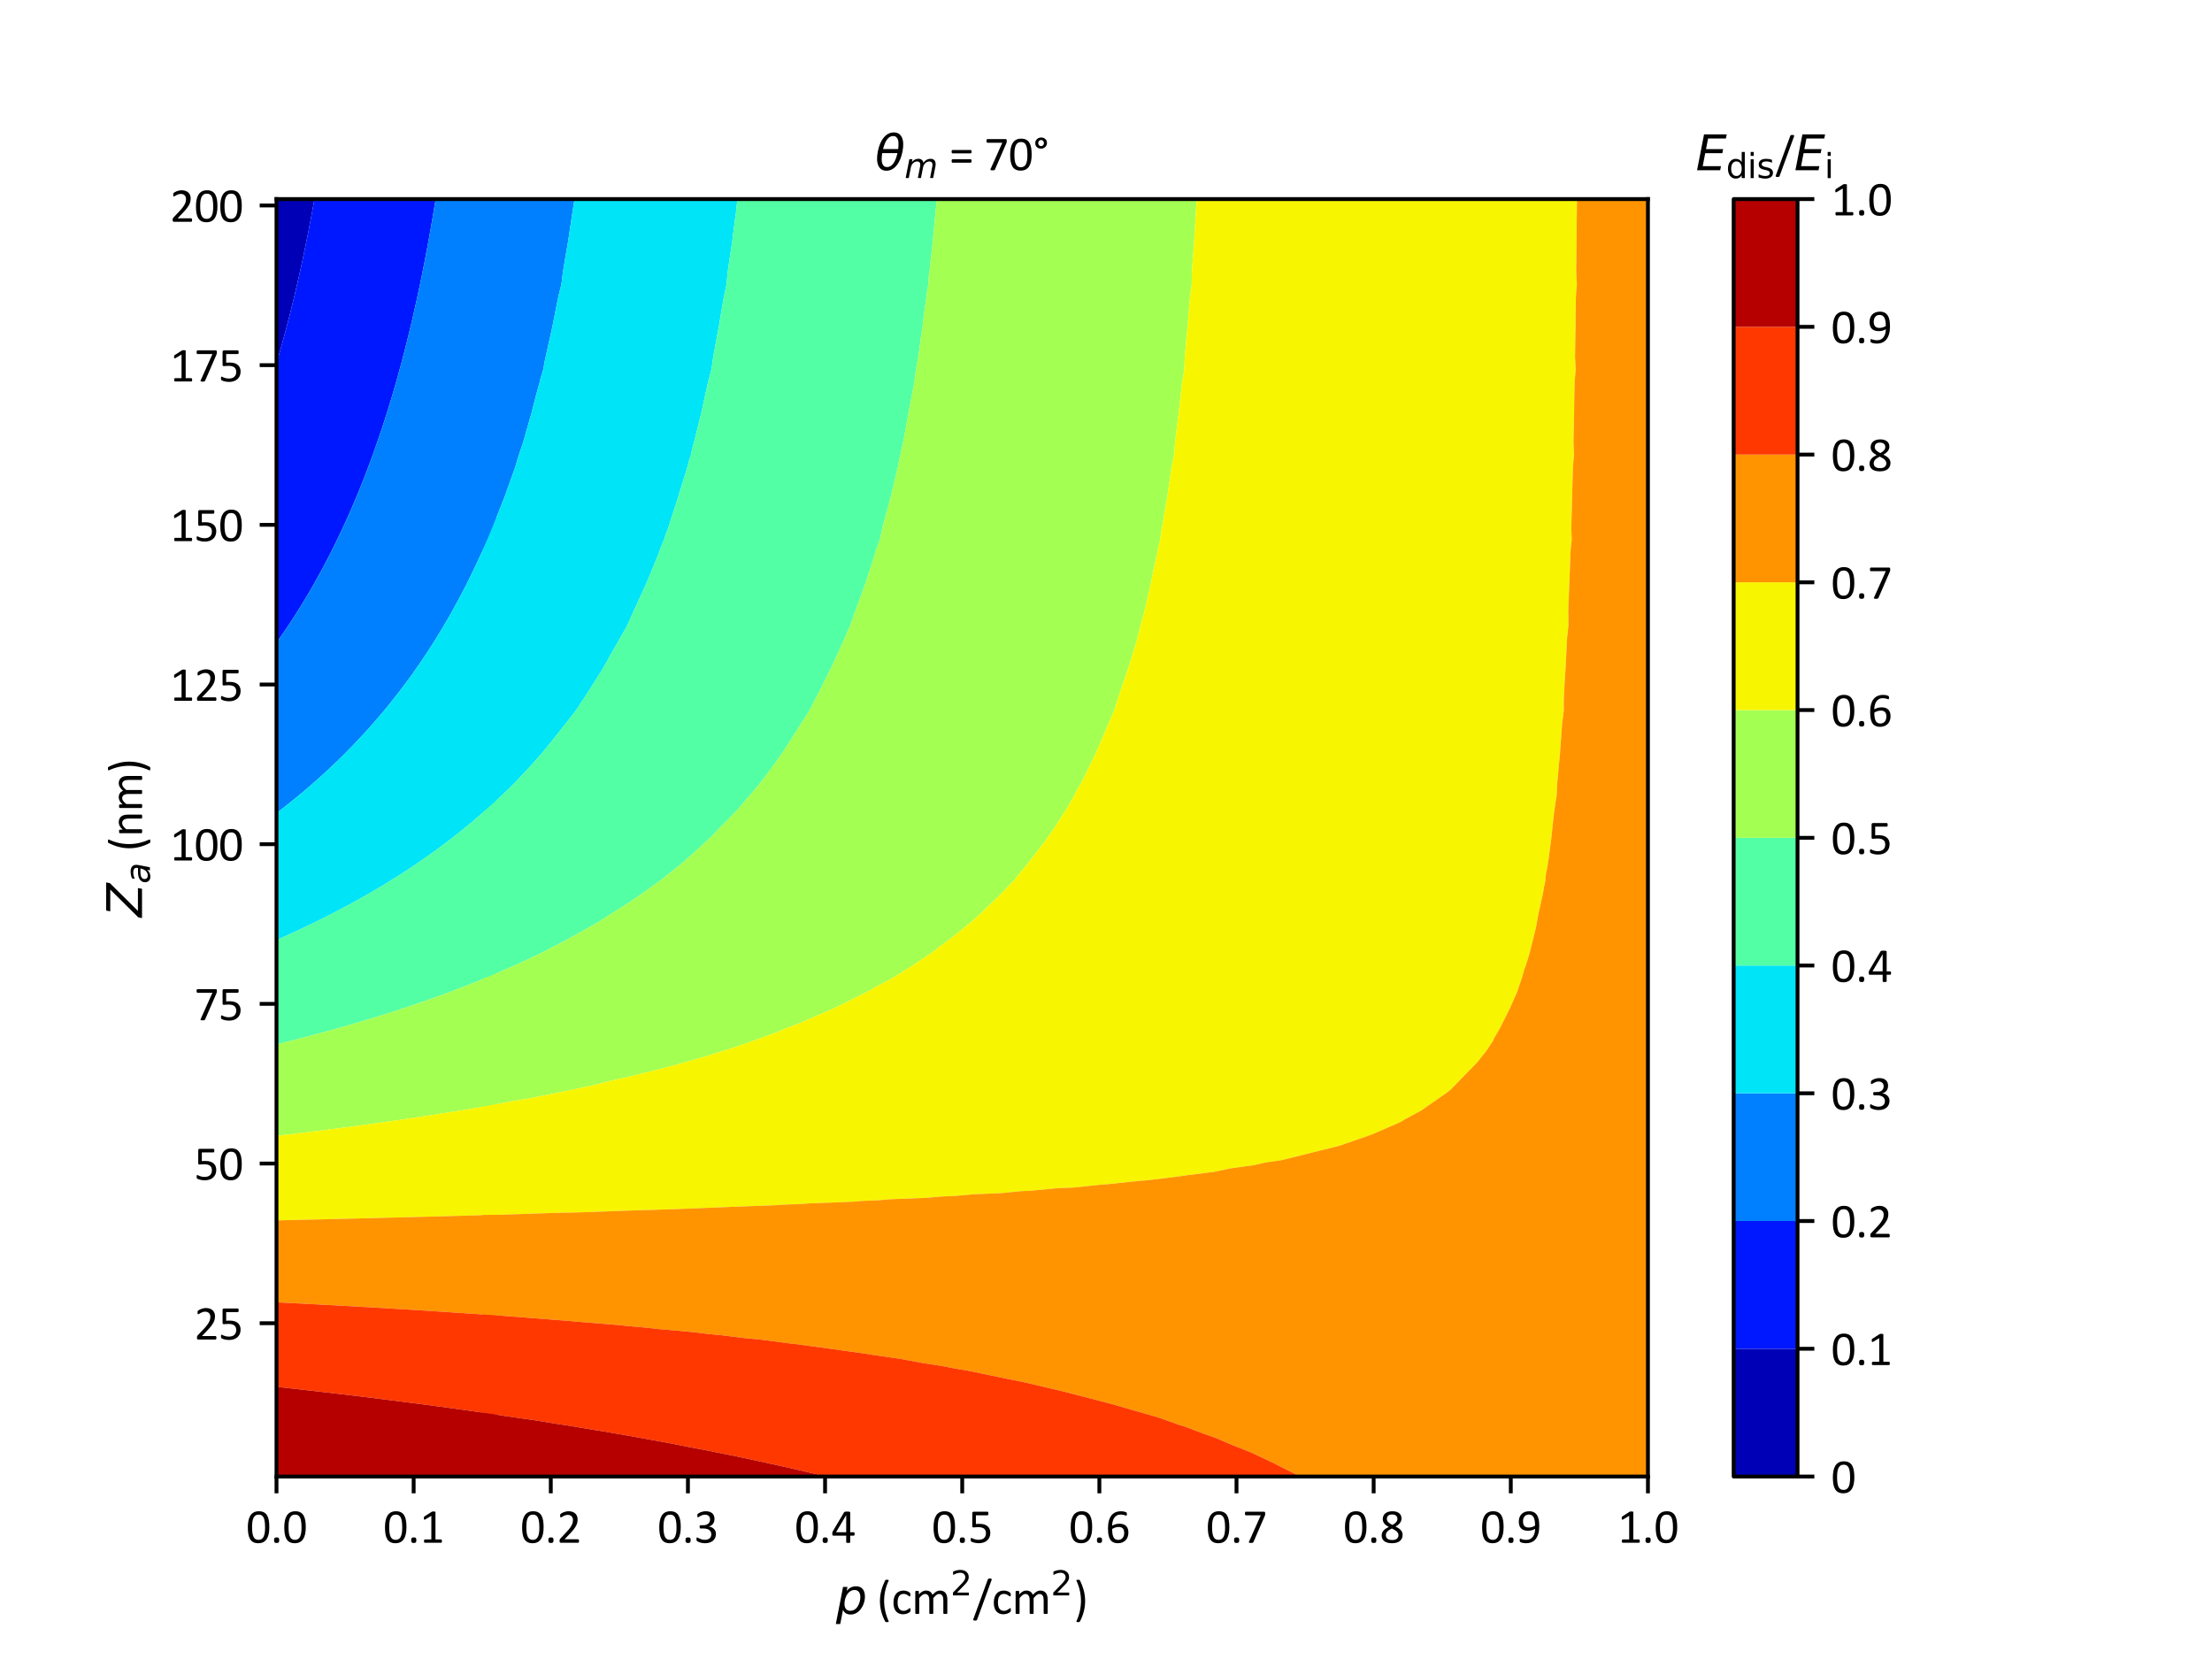 <?xml version="1.0" encoding="utf-8" standalone="no"?>
<!DOCTYPE svg PUBLIC "-//W3C//DTD SVG 1.1//EN"
  "http://www.w3.org/Graphics/SVG/1.1/DTD/svg11.dtd">
<svg xmlns:xlink="http://www.w3.org/1999/xlink" width="460.8pt" height="345.6pt" viewBox="0 0 460.8 345.6" xmlns="http://www.w3.org/2000/svg" version="1.1">
 <defs>
  <style type="text/css">*{stroke-linejoin: round; stroke-linecap: butt}</style>
 </defs>
 <g id="figure_1">
  <g id="patch_1">
   <path d="M 0 345.6 
L 460.8 345.6 
L 460.8 0 
L 0 0 
z
" style="fill: #ffffff"/>
  </g>
  <g id="axes_1">
   <g id="patch_2">
    <path d="M 57.6 307.584 
L 343.296 307.584 
L 343.296 41.472 
L 57.6 41.472 
z
" style="fill: #ffffff"/>
   </g>
   <g id="PathCollection_1">
    <path d="M 57.629 75.531 
L 57.773 75.051 
L 57.866 74.736 
L 58.132 73.814 
L 58.147 73.762 
L 58.262 73.354 
L 58.811 71.41 
L 58.939 70.943 
L 59.453 69.057 
L 59.602 68.49 
L 59.646 68.328 
L 59.712 68.083 
L 59.881 67.424 
L 59.965 67.109 
L 60.06 66.738 
L 60.564 64.757 
L 60.627 64.5 
L 61.053 62.769 
L 61.136 62.434 
L 61.143 62.405 
L 61.149 62.381 
L 61.381 61.43 
L 61.523 60.819 
L 61.61 60.456 
L 62.102 58.318 
L 62.151 58.104 
L 62.167 58.033 
L 62.678 55.752 
L 62.776 55.299 
L 62.824 55.086 
L 62.892 54.778 
L 62.972 54.396 
L 63.055 54.005 
L 63.098 53.803 
L 63.155 53.536 
L 63.591 51.451 
L 63.659 51.114 
L 64.067 49.099 
L 64.077 49.053 
L 64.264 48.125 
L 64.349 47.681 
L 64.408 47.366 
L 64.451 47.151 
L 64.648 46.107 
L 64.898 44.798 
L 64.998 44.255 
L 65.332 42.446 
L 65.469 41.673 
L 65.505 41.472 
L 65.247 41.472 
L 63.723 41.472 
L 62.2 41.472 
L 60.676 41.472 
L 59.152 41.472 
L 57.629 41.472 
L 57.629 44.798 
L 57.629 48.125 
L 57.629 51.451 
L 57.629 54.778 
L 57.629 58.104 
L 57.629 61.43 
L 57.629 64.757 
L 57.629 68.083 
L 57.629 71.41 
L 57.629 74.736 
" clip-path="url(#pe3691b5f08)" style="fill: #0000b6"/>
   </g>
   <g id="PathCollection_2">
    <path d="M 65.505 41.472 
L 65.469 41.673 
L 65.332 42.446 
L 64.998 44.255 
L 64.898 44.798 
L 64.648 46.107 
L 64.451 47.151 
L 64.408 47.366 
L 64.349 47.681 
L 64.264 48.125 
L 64.077 49.053 
L 64.067 49.099 
L 63.659 51.114 
L 63.591 51.451 
L 63.155 53.536 
L 63.098 53.803 
L 63.055 54.005 
L 62.972 54.396 
L 62.892 54.778 
L 62.824 55.086 
L 62.776 55.299 
L 62.678 55.752 
L 62.167 58.033 
L 62.151 58.104 
L 62.102 58.318 
L 61.61 60.456 
L 61.523 60.819 
L 61.381 61.43 
L 61.149 62.381 
L 61.143 62.405 
L 61.136 62.434 
L 61.053 62.769 
L 60.627 64.5 
L 60.564 64.757 
L 60.06 66.738 
L 59.965 67.109 
L 59.881 67.424 
L 59.712 68.083 
L 59.646 68.328 
L 59.602 68.49 
L 59.453 69.057 
L 58.939 70.943 
L 58.811 71.41 
L 58.262 73.354 
L 58.147 73.762 
L 58.132 73.814 
L 57.866 74.736 
L 57.773 75.051 
L 57.629 75.531 
L 57.629 78.062 
L 57.629 81.389 
L 57.629 84.715 
L 57.629 88.042 
L 57.629 91.368 
L 57.629 94.694 
L 57.629 98.021 
L 57.629 101.347 
L 57.629 104.674 
L 57.629 108 
L 57.629 111.326 
L 57.629 114.653 
L 57.629 117.979 
L 57.629 121.306 
L 57.629 124.632 
L 57.629 127.958 
L 57.629 131.285 
L 57.629 133.847 
L 58.013 133.31 
L 58.644 132.394 
L 59.256 131.511 
L 59.41 131.285 
L 60.395 129.803 
L 60.966 128.933 
L 61.309 128.399 
L 61.595 127.958 
L 61.739 127.731 
L 61.814 127.61 
L 62.209 126.984 
L 62.822 125.989 
L 63.646 124.632 
L 63.705 124.533 
L 63.76 124.439 
L 64.548 123.106 
L 65.029 122.28 
L 65.469 121.506 
L 65.51 121.436 
L 65.584 121.306 
L 65.711 121.076 
L 65.926 120.691 
L 66.129 120.331 
L 66.236 120.137 
L 66.429 119.78 
L 66.937 118.852 
L 67.41 117.979 
L 67.883 117.081 
L 68.64 115.627 
L 68.87 115.173 
L 69.136 114.653 
L 69.571 113.777 
L 69.619 113.679 
L 70.084 112.725 
L 70.761 111.326 
L 71.055 110.7 
L 71.858 108.974 
L 72.021 108.614 
L 72.303 108 
L 72.569 107.393 
L 72.733 107.026 
L 73.136 106.1 
L 73.754 104.674 
L 74.058 103.95 
L 74.736 102.321 
L 74.932 101.838 
L 75.009 101.653 
L 75.133 101.347 
L 75.313 100.891 
L 75.519 100.373 
L 76.084 98.923 
L 76.434 98.021 
L 76.886 96.819 
L 77.315 95.669 
L 77.611 94.852 
L 77.669 94.694 
L 77.717 94.556 
L 77.778 94.386 
L 78.018 93.72 
L 78.233 93.107 
L 78.838 91.368 
L 78.916 91.135 
L 79.12 90.527 
L 79.535 89.296 
L 79.629 89.016 
L 79.721 88.732 
L 79.844 88.358 
L 79.95 88.042 
L 80.023 87.813 
L 80.069 87.666 
L 80.263 87.067 
L 80.791 85.385 
L 81 84.715 
L 81.619 82.667 
L 81.711 82.363 
L 81.736 82.277 
L 82.003 81.389 
L 82.252 80.515 
L 82.281 80.415 
L 82.385 80.049 
L 82.947 78.062 
L 83.166 77.265 
L 83.59 75.71 
L 83.786 74.966 
L 83.849 74.736 
L 83.945 74.362 
L 84.104 73.762 
L 84.285 73.054 
L 84.703 71.41 
L 84.902 70.603 
L 85.282 69.057 
L 85.374 68.679 
L 85.521 68.083 
L 85.63 67.614 
L 85.704 67.292 
L 85.748 67.109 
L 85.995 66.032 
L 86.29 64.757 
L 86.385 64.333 
L 86.816 62.405 
L 86.953 61.768 
L 87.028 61.43 
L 87.079 61.183 
L 87.133 60.93 
L 87.236 60.456 
L 87.367 59.825 
L 87.726 58.104 
L 87.92 57.141 
L 88.2 55.752 
L 88.26 55.454 
L 88.397 54.778 
L 88.502 54.222 
L 88.576 53.827 
L 88.58 53.803 
L 88.602 53.687 
L 89.027 51.451 
L 89.198 50.517 
L 89.458 49.099 
L 89.629 48.127 
L 89.63 48.125 
L 89.63 48.122 
L 89.804 47.151 
L 90.049 45.72 
L 90.206 44.798 
L 90.533 42.818 
L 90.596 42.446 
L 90.609 42.361 
L 90.754 41.472 
L 89.627 41.472 
L 88.103 41.472 
L 86.579 41.472 
L 85.055 41.472 
L 83.532 41.472 
L 82.008 41.472 
L 80.484 41.472 
L 78.961 41.472 
L 77.437 41.472 
L 75.913 41.472 
L 74.389 41.472 
L 72.866 41.472 
L 71.342 41.472 
L 69.818 41.472 
L 68.295 41.472 
L 66.771 41.472 
" clip-path="url(#pe3691b5f08)" style="fill: #0018ff"/>
   </g>
   <g id="PathCollection_3">
    <path d="M 90.754 41.472 
L 90.609 42.361 
L 90.596 42.446 
L 90.533 42.818 
L 90.206 44.798 
L 90.049 45.72 
L 89.804 47.151 
L 89.63 48.122 
L 89.63 48.125 
L 89.629 48.127 
L 89.458 49.099 
L 89.198 50.517 
L 89.027 51.451 
L 88.602 53.687 
L 88.58 53.803 
L 88.576 53.827 
L 88.502 54.222 
L 88.397 54.778 
L 88.26 55.454 
L 88.2 55.752 
L 87.92 57.141 
L 87.726 58.104 
L 87.367 59.825 
L 87.236 60.456 
L 87.133 60.93 
L 87.079 61.183 
L 87.028 61.43 
L 86.953 61.768 
L 86.816 62.405 
L 86.385 64.333 
L 86.29 64.757 
L 85.995 66.032 
L 85.748 67.109 
L 85.704 67.292 
L 85.63 67.614 
L 85.521 68.083 
L 85.374 68.679 
L 85.282 69.057 
L 84.902 70.603 
L 84.703 71.41 
L 84.285 73.054 
L 84.104 73.762 
L 83.945 74.362 
L 83.849 74.736 
L 83.786 74.966 
L 83.59 75.71 
L 83.166 77.265 
L 82.947 78.062 
L 82.385 80.049 
L 82.281 80.415 
L 82.252 80.515 
L 82.003 81.389 
L 81.736 82.277 
L 81.711 82.363 
L 81.619 82.667 
L 81 84.715 
L 80.791 85.385 
L 80.263 87.067 
L 80.069 87.666 
L 80.023 87.813 
L 79.95 88.042 
L 79.844 88.358 
L 79.721 88.732 
L 79.629 89.016 
L 79.535 89.296 
L 79.12 90.527 
L 78.916 91.135 
L 78.838 91.368 
L 78.233 93.107 
L 78.018 93.72 
L 77.778 94.386 
L 77.717 94.556 
L 77.669 94.694 
L 77.611 94.852 
L 77.315 95.669 
L 76.886 96.819 
L 76.434 98.021 
L 76.084 98.923 
L 75.519 100.373 
L 75.313 100.891 
L 75.133 101.347 
L 75.009 101.653 
L 74.932 101.838 
L 74.736 102.321 
L 74.058 103.95 
L 73.754 104.674 
L 73.136 106.1 
L 72.733 107.026 
L 72.569 107.393 
L 72.303 108 
L 72.021 108.614 
L 71.858 108.974 
L 71.055 110.7 
L 70.761 111.326 
L 70.084 112.725 
L 69.619 113.679 
L 69.571 113.777 
L 69.136 114.653 
L 68.87 115.173 
L 68.64 115.627 
L 67.883 117.081 
L 67.41 117.979 
L 66.937 118.852 
L 66.429 119.78 
L 66.236 120.137 
L 66.129 120.331 
L 65.926 120.691 
L 65.711 121.076 
L 65.584 121.306 
L 65.51 121.436 
L 65.469 121.506 
L 65.029 122.28 
L 64.548 123.106 
L 63.76 124.439 
L 63.705 124.533 
L 63.646 124.632 
L 62.822 125.989 
L 62.209 126.984 
L 61.814 127.61 
L 61.739 127.731 
L 61.595 127.958 
L 61.309 128.399 
L 60.966 128.933 
L 60.395 129.803 
L 59.41 131.285 
L 59.256 131.511 
L 58.644 132.394 
L 58.013 133.31 
L 57.629 133.847 
L 57.629 134.611 
L 57.629 137.938 
L 57.629 141.264 
L 57.629 144.59 
L 57.629 147.917 
L 57.629 151.243 
L 57.629 154.57 
L 57.629 157.896 
L 57.629 161.222 
L 57.629 164.549 
L 57.629 167.875 
L 57.629 169.348 
L 58.038 169.046 
L 58.132 168.975 
L 58.297 168.849 
L 59.337 168.042 
L 59.55 167.875 
L 60.197 167.359 
L 60.773 166.901 
L 61.076 166.655 
L 61.333 166.441 
L 62.594 165.409 
L 63.62 164.549 
L 63.709 164.472 
L 63.744 164.442 
L 64.787 163.545 
L 66.321 162.197 
L 66.323 162.195 
L 67.404 161.222 
L 67.845 160.816 
L 68.459 160.248 
L 69.096 159.646 
L 69.574 159.186 
L 69.988 158.793 
L 70.918 157.896 
L 71.21 157.607 
L 71.702 157.109 
L 72.555 156.258 
L 73.257 155.544 
L 74.015 154.755 
L 74.194 154.57 
L 74.284 154.474 
L 75.111 153.595 
L 75.349 153.338 
L 75.56 153.104 
L 76.145 152.466 
L 77.25 151.243 
L 77.373 151.103 
L 77.646 150.787 
L 78.654 149.63 
L 79.288 148.891 
L 79.835 148.238 
L 80.106 147.917 
L 80.267 147.721 
L 80.907 146.943 
L 81.324 146.424 
L 81.767 145.863 
L 82.157 145.375 
L 82.776 144.59 
L 83.249 143.974 
L 84.56 142.238 
L 84.58 142.212 
L 84.815 141.898 
L 85.281 141.264 
L 85.622 140.791 
L 85.791 140.552 
L 85.98 140.29 
L 86.995 138.845 
L 87.621 137.938 
L 87.997 137.379 
L 88.294 136.932 
L 88.812 136.16 
L 89.192 135.585 
L 89.749 134.722 
L 89.821 134.611 
L 90.081 134.2 
L 90.44 133.637 
L 90.592 133.392 
L 90.821 133.018 
L 91.325 132.205 
L 91.888 131.285 
L 92.332 130.539 
L 93.275 128.933 
L 93.437 128.649 
L 93.835 127.958 
L 94.275 127.167 
L 94.378 126.984 
L 94.576 126.624 
L 95.659 124.632 
L 95.692 124.569 
L 96.166 123.661 
L 96.823 122.405 
L 96.887 122.28 
L 96.917 122.221 
L 97.387 121.306 
L 97.813 120.441 
L 97.867 120.331 
L 98.884 118.232 
L 99.005 117.979 
L 99.919 116.012 
L 100.097 115.627 
L 100.217 115.369 
L 100.541 114.653 
L 100.77 114.135 
L 100.903 113.827 
L 100.969 113.679 
L 101.902 111.514 
L 101.982 111.326 
L 102.913 109.076 
L 103.34 108.016 
L 103.34 108 
L 103.34 104.674 
L 103.34 101.347 
L 103.34 98.021 
L 103.34 94.694 
L 103.34 91.368 
L 103.34 88.042 
L 103.34 84.715 
L 103.34 81.389 
L 103.34 78.062 
L 103.34 74.736 
L 103.34 71.41 
L 103.34 68.083 
L 103.34 64.757 
L 103.34 61.43 
L 103.34 58.104 
L 103.34 54.778 
L 103.34 51.451 
L 103.34 48.125 
L 103.34 44.798 
L 103.34 41.472 
L 101.816 41.472 
L 100.293 41.472 
L 98.769 41.472 
L 97.245 41.472 
L 95.721 41.472 
L 94.198 41.472 
L 92.674 41.472 
L 91.15 41.472 
" clip-path="url(#pe3691b5f08)" style="fill: #0080ff"/>
   </g>
   <g id="PathCollection_4">
    <path d="M 103.34 108.016 
L 102.913 109.076 
L 101.982 111.326 
L 101.902 111.514 
L 100.969 113.679 
L 100.903 113.827 
L 100.77 114.135 
L 100.541 114.653 
L 100.217 115.369 
L 100.097 115.627 
L 99.919 116.012 
L 99.005 117.979 
L 98.884 118.232 
L 97.867 120.331 
L 97.813 120.441 
L 97.387 121.306 
L 96.917 122.221 
L 96.887 122.28 
L 96.823 122.405 
L 96.166 123.661 
L 95.692 124.569 
L 95.659 124.632 
L 94.576 126.624 
L 94.378 126.984 
L 94.275 127.167 
L 93.835 127.958 
L 93.437 128.649 
L 93.275 128.933 
L 92.332 130.539 
L 91.888 131.285 
L 91.325 132.205 
L 90.821 133.018 
L 90.592 133.392 
L 90.44 133.637 
L 90.081 134.2 
L 89.821 134.611 
L 89.749 134.722 
L 89.192 135.585 
L 88.812 136.16 
L 88.294 136.932 
L 87.997 137.379 
L 87.621 137.938 
L 86.995 138.845 
L 85.98 140.29 
L 85.791 140.552 
L 85.622 140.791 
L 85.281 141.264 
L 84.815 141.898 
L 84.58 142.212 
L 84.56 142.238 
L 83.249 143.974 
L 82.776 144.59 
L 82.157 145.375 
L 81.767 145.863 
L 81.324 146.424 
L 80.907 146.943 
L 80.267 147.721 
L 80.106 147.917 
L 79.835 148.238 
L 79.288 148.891 
L 78.654 149.63 
L 77.646 150.787 
L 77.373 151.103 
L 77.25 151.243 
L 76.145 152.466 
L 75.56 153.104 
L 75.349 153.338 
L 75.111 153.595 
L 74.284 154.474 
L 74.194 154.57 
L 74.015 154.755 
L 73.257 155.544 
L 72.555 156.258 
L 71.702 157.109 
L 71.21 157.607 
L 70.918 157.896 
L 69.988 158.793 
L 69.574 159.186 
L 69.096 159.646 
L 68.459 160.248 
L 67.845 160.816 
L 67.404 161.222 
L 66.323 162.195 
L 66.321 162.197 
L 64.787 163.545 
L 63.744 164.442 
L 63.709 164.472 
L 63.62 164.549 
L 62.594 165.409 
L 61.333 166.441 
L 61.076 166.655 
L 60.773 166.901 
L 60.197 167.359 
L 59.55 167.875 
L 59.337 168.042 
L 58.297 168.849 
L 58.132 168.975 
L 58.038 169.046 
L 57.629 169.348 
L 57.629 171.202 
L 57.629 174.528 
L 57.629 177.854 
L 57.629 181.181 
L 57.629 184.507 
L 57.629 187.834 
L 57.629 191.16 
L 57.629 194.486 
L 57.629 195.801 
L 58.043 195.628 
L 58.134 195.59 
L 58.427 195.461 
L 59.634 194.922 
L 59.845 194.829 
L 60.598 194.486 
L 61.43 194.106 
L 61.66 193.998 
L 62.702 193.512 
L 63.175 193.288 
L 63.334 193.21 
L 64.048 192.871 
L 64.584 192.607 
L 65.672 192.088 
L 66.691 191.583 
L 66.838 191.512 
L 67.548 191.16 
L 68.154 190.853 
L 68.524 190.659 
L 69.617 190.101 
L 70.064 189.866 
L 70.619 189.582 
L 72.082 188.808 
L 72.294 188.694 
L 73.876 187.834 
L 74.194 187.657 
L 75.22 187.082 
L 75.548 186.9 
L 75.619 186.859 
L 76.287 186.477 
L 76.626 186.277 
L 77.909 185.539 
L 78.874 184.966 
L 79.03 184.875 
L 79.649 184.507 
L 80.302 184.11 
L 80.813 183.79 
L 81.761 183.207 
L 82.322 182.854 
L 82.675 182.637 
L 83.435 182.155 
L 84.12 181.713 
L 84.333 181.577 
L 84.938 181.181 
L 85.641 180.717 
L 85.884 180.552 
L 86.4 180.207 
L 87.357 179.553 
L 87.846 179.21 
L 88.301 178.898 
L 89.551 178.018 
L 89.666 177.94 
L 89.786 177.854 
L 90.985 176.983 
L 91.37 176.696 
L 91.95 176.274 
L 92.981 175.502 
L 93.399 175.184 
L 93.637 175.004 
L 94.254 174.528 
L 95.039 173.911 
L 95.491 173.554 
L 96.446 172.784 
L 97.038 172.295 
L 97.397 172.004 
L 98.366 171.202 
L 98.656 170.956 
L 99.031 170.63 
L 100.023 169.779 
L 100.67 169.213 
L 100.839 169.068 
L 101.087 168.849 
L 101.994 168.036 
L 102.17 167.875 
L 102.994 167.119 
L 103.34 166.785 
L 103.34 164.549 
L 103.34 161.222 
L 103.34 157.896 
L 103.34 154.57 
L 103.34 151.243 
L 103.34 147.917 
L 103.34 144.59 
L 103.34 141.264 
L 103.34 137.938 
L 103.34 134.611 
L 103.34 131.285 
L 103.34 127.958 
L 103.34 124.632 
L 103.34 121.306 
L 103.34 117.979 
L 103.34 114.653 
L 103.34 111.326 
" clip-path="url(#pe3691b5f08)" style="fill: #00e4f8"/>
   </g>
   <g id="PathCollection_5">
    <path d="M 103.34 166.785 
L 102.994 167.119 
L 102.17 167.875 
L 101.994 168.036 
L 101.087 168.849 
L 100.839 169.068 
L 100.67 169.213 
L 100.023 169.779 
L 99.031 170.63 
L 98.656 170.956 
L 98.366 171.202 
L 97.397 172.004 
L 97.038 172.295 
L 96.446 172.784 
L 95.491 173.554 
L 95.039 173.911 
L 94.254 174.528 
L 93.637 175.004 
L 93.399 175.184 
L 92.981 175.502 
L 91.95 176.274 
L 91.37 176.696 
L 90.985 176.983 
L 89.786 177.854 
L 89.666 177.94 
L 89.551 178.018 
L 88.301 178.898 
L 87.846 179.21 
L 87.357 179.553 
L 86.4 180.207 
L 85.884 180.552 
L 85.641 180.717 
L 84.938 181.181 
L 84.333 181.577 
L 84.12 181.713 
L 83.435 182.155 
L 82.675 182.637 
L 82.322 182.854 
L 81.761 183.207 
L 80.813 183.79 
L 80.302 184.11 
L 79.649 184.507 
L 79.03 184.875 
L 78.874 184.966 
L 77.909 185.539 
L 76.626 186.277 
L 76.287 186.477 
L 75.619 186.859 
L 75.548 186.9 
L 75.22 187.082 
L 74.194 187.657 
L 73.876 187.834 
L 72.294 188.694 
L 72.082 188.808 
L 70.619 189.582 
L 70.064 189.866 
L 69.617 190.101 
L 68.524 190.659 
L 68.154 190.853 
L 67.548 191.16 
L 66.838 191.512 
L 66.691 191.583 
L 65.672 192.088 
L 64.584 192.607 
L 64.048 192.871 
L 63.334 193.21 
L 63.175 193.288 
L 62.702 193.512 
L 61.66 193.998 
L 61.43 194.106 
L 60.598 194.486 
L 59.845 194.829 
L 59.634 194.922 
L 58.427 195.461 
L 58.134 195.59 
L 58.043 195.628 
L 57.629 195.801 
L 57.629 197.813 
L 57.629 201.139 
L 57.629 204.466 
L 57.629 207.792 
L 57.629 211.118 
L 57.629 214.445 
L 57.629 217.561 
L 57.67 217.551 
L 58.912 217.246 
L 59.458 217.103 
L 60.5 216.845 
L 60.87 216.748 
L 61.643 216.556 
L 62.909 216.223 
L 63.406 216.099 
L 64.074 215.922 
L 64.367 215.849 
L 65.986 215.419 
L 66.247 215.349 
L 66.785 215.205 
L 67.747 214.94 
L 68.589 214.711 
L 68.748 214.669 
L 69.552 214.445 
L 70.696 214.125 
L 70.917 214.061 
L 72.162 213.703 
L 72.976 213.471 
L 73.294 213.377 
L 73.365 213.356 
L 75.171 212.825 
L 75.615 212.688 
L 76.179 212.522 
L 76.896 212.299 
L 77.849 212.017 
L 78.849 211.704 
L 79.06 211.642 
L 80.443 211.209 
L 80.516 211.187 
L 80.734 211.118 
L 81.935 210.733 
L 82.091 210.68 
L 83.172 210.333 
L 84.024 210.044 
L 84.804 209.791 
L 85.342 209.608 
L 85.817 209.454 
L 87.624 208.837 
L 87.667 208.823 
L 87.833 208.766 
L 88.255 208.621 
L 89.003 208.356 
L 89.902 208.041 
L 90.602 207.792 
L 92.081 207.256 
L 93.271 206.818 
L 93.681 206.664 
L 93.789 206.622 
L 94.552 206.335 
L 94.934 206.185 
L 96.277 205.678 
L 97.075 205.361 
L 97.392 205.241 
L 98.64 204.747 
L 98.859 204.663 
L 99.353 204.466 
L 100.225 204.109 
L 100.372 204.047 
L 101.427 203.616 
L 102.395 203.203 
L 103.049 202.933 
L 103.34 202.801 
L 103.34 201.139 
L 103.34 197.813 
L 103.34 194.486 
L 103.34 191.16 
L 103.34 187.834 
L 103.34 184.507 
L 103.34 181.181 
L 103.34 177.854 
L 103.34 174.528 
L 103.34 171.202 
L 103.34 167.875 
" clip-path="url(#pe3691b5f08)" style="fill: #53ffa4"/>
   </g>
   <g id="PathCollection_6">
    <path d="M 103.34 202.801 
L 103.049 202.933 
L 102.395 203.203 
L 101.427 203.616 
L 100.372 204.047 
L 100.225 204.109 
L 99.353 204.466 
L 98.859 204.663 
L 98.64 204.747 
L 97.392 205.241 
L 97.075 205.361 
L 96.277 205.678 
L 94.934 206.185 
L 94.552 206.335 
L 93.789 206.622 
L 93.681 206.664 
L 93.271 206.818 
L 92.081 207.256 
L 90.602 207.792 
L 89.902 208.041 
L 89.003 208.356 
L 88.255 208.621 
L 87.833 208.766 
L 87.667 208.823 
L 87.624 208.837 
L 85.817 209.454 
L 85.342 209.608 
L 84.804 209.791 
L 84.024 210.044 
L 83.172 210.333 
L 82.091 210.68 
L 81.935 210.733 
L 80.734 211.118 
L 80.516 211.187 
L 80.443 211.209 
L 79.06 211.642 
L 78.849 211.704 
L 77.849 212.017 
L 76.896 212.299 
L 76.179 212.522 
L 75.615 212.688 
L 75.171 212.825 
L 73.365 213.356 
L 73.294 213.377 
L 72.976 213.471 
L 72.162 213.703 
L 70.917 214.061 
L 70.696 214.125 
L 69.552 214.445 
L 68.748 214.669 
L 68.589 214.711 
L 67.747 214.94 
L 66.785 215.205 
L 66.247 215.349 
L 65.986 215.419 
L 64.367 215.849 
L 64.074 215.922 
L 63.406 216.099 
L 62.909 216.223 
L 61.643 216.556 
L 60.87 216.748 
L 60.5 216.845 
L 59.458 217.103 
L 58.912 217.246 
L 57.67 217.551 
L 57.629 217.561 
L 57.629 217.771 
L 57.629 221.098 
L 57.629 224.424 
L 57.629 227.75 
L 57.629 231.077 
L 57.629 234.403 
L 57.629 236.629 
L 57.842 236.605 
L 58.599 236.521 
L 59.772 236.376 
L 60.406 236.306 
L 60.959 236.237 
L 61.489 236.178 
L 62.996 235.99 
L 63.385 235.947 
L 64.078 235.86 
L 64.376 235.827 
L 66.225 235.595 
L 66.363 235.579 
L 67.199 235.474 
L 67.258 235.467 
L 67.971 235.377 
L 69.199 235.221 
L 69.868 235.132 
L 70.647 235.032 
L 71.864 234.876 
L 72.208 234.832 
L 74.214 234.562 
L 74.521 234.522 
L 74.608 234.511 
L 75.404 234.403 
L 77.17 234.162 
L 77.803 234.073 
L 78.227 234.012 
L 79.811 233.795 
L 81.41 233.566 
L 82.371 233.429 
L 82.452 233.417 
L 82.46 233.416 
L 84.469 233.123 
L 84.673 233.091 
L 85.417 232.982 
L 85.729 232.932 
L 87.322 232.698 
L 87.81 232.619 
L 88.379 232.535 
L 89.005 232.434 
L 90.169 232.262 
L 90.95 232.135 
L 91.34 232.076 
L 92.287 231.922 
L 93.012 231.814 
L 94.091 231.637 
L 94.298 231.606 
L 95.575 231.396 
L 95.849 231.355 
L 97.236 231.125 
L 97.254 231.123 
L 97.53 231.077 
L 98.68 230.883 
L 98.874 230.848 
L 100.206 230.622 
L 100.385 230.589 
L 101.506 230.399 
L 102.184 230.273 
L 103.156 230.107 
L 103.34 230.069 
L 103.34 227.75 
L 103.34 224.424 
L 103.34 221.098 
L 103.34 217.771 
L 103.34 214.445 
L 103.34 211.118 
L 103.34 207.792 
L 103.34 204.466 
" clip-path="url(#pe3691b5f08)" style="fill: #a4ff53"/>
   </g>
   <g id="PathCollection_7">
    <path d="M 103.34 230.069 
L 103.156 230.107 
L 102.184 230.273 
L 101.506 230.399 
L 100.385 230.589 
L 100.206 230.622 
L 98.874 230.848 
L 98.68 230.883 
L 97.53 231.077 
L 97.254 231.123 
L 97.236 231.125 
L 95.849 231.355 
L 95.575 231.396 
L 94.298 231.606 
L 94.091 231.637 
L 93.012 231.814 
L 92.287 231.922 
L 91.34 232.076 
L 90.95 232.135 
L 90.169 232.262 
L 89.005 232.434 
L 88.379 232.535 
L 87.81 232.619 
L 87.322 232.698 
L 85.729 232.932 
L 85.417 232.982 
L 84.673 233.091 
L 84.469 233.123 
L 82.46 233.416 
L 82.452 233.417 
L 82.371 233.429 
L 81.41 233.566 
L 79.811 233.795 
L 78.227 234.012 
L 77.803 234.073 
L 77.17 234.162 
L 75.404 234.403 
L 74.608 234.511 
L 74.521 234.522 
L 74.214 234.562 
L 72.208 234.832 
L 71.864 234.876 
L 70.647 235.032 
L 69.868 235.132 
L 69.199 235.221 
L 67.971 235.377 
L 67.258 235.467 
L 67.199 235.474 
L 66.363 235.579 
L 66.225 235.595 
L 64.376 235.827 
L 64.078 235.86 
L 63.385 235.947 
L 62.996 235.99 
L 61.489 236.178 
L 60.959 236.237 
L 60.406 236.306 
L 59.772 236.376 
L 58.599 236.521 
L 57.842 236.605 
L 57.629 236.629 
L 57.629 237.73 
L 57.629 241.056 
L 57.629 244.382 
L 57.629 247.709 
L 57.629 251.035 
L 57.629 254.233 
L 57.688 254.232 
L 58.977 254.203 
L 59.339 254.193 
L 59.502 254.189 
L 61.948 254.134 
L 62.467 254.12 
L 62.701 254.114 
L 64.918 254.064 
L 65.596 254.046 
L 67.567 254.002 
L 67.887 253.993 
L 68.727 253.971 
L 70.473 253.932 
L 70.855 253.922 
L 71.858 253.895 
L 72.311 253.882 
L 73.822 253.849 
L 74.991 253.817 
L 75.518 253.803 
L 76.788 253.775 
L 78.125 253.739 
L 78.728 253.723 
L 79.753 253.701 
L 81.26 253.66 
L 82.077 253.642 
L 82.717 253.625 
L 84.396 253.58 
L 85.153 253.56 
L 85.679 253.548 
L 87.534 253.498 
L 87.866 253.491 
L 88.64 253.47 
L 90.673 253.415 
L 91.589 253.391 
L 91.6 253.391 
L 91.73 253.387 
L 93.727 253.333 
L 93.762 253.332 
L 94.629 253.309 
L 94.681 253.307 
L 96.736 253.251 
L 96.825 253.248 
L 97.661 253.225 
L 97.768 253.221 
L 99.746 253.168 
L 99.889 253.162 
L 100.692 253.14 
L 100.855 253.134 
L 102.754 253.083 
L 102.953 253.075 
L 103.34 253.06 
L 103.34 251.035 
L 103.34 247.709 
L 103.34 244.382 
L 103.34 241.056 
L 103.34 237.73 
L 103.34 234.403 
L 103.34 231.077 
" clip-path="url(#pe3691b5f08)" style="fill: #f8f500"/>
   </g>
   <g id="PathCollection_8">
    <path d="M 103.34 253.06 
L 102.953 253.075 
L 102.754 253.083 
L 100.855 253.134 
L 100.692 253.14 
L 99.889 253.162 
L 99.746 253.168 
L 97.768 253.221 
L 97.661 253.225 
L 96.825 253.248 
L 96.736 253.251 
L 94.681 253.307 
L 94.629 253.309 
L 93.762 253.332 
L 93.727 253.333 
L 91.73 253.387 
L 91.6 253.391 
L 91.589 253.391 
L 90.673 253.415 
L 88.64 253.47 
L 87.866 253.491 
L 87.534 253.498 
L 85.679 253.548 
L 85.153 253.56 
L 84.396 253.58 
L 82.717 253.625 
L 82.077 253.642 
L 81.26 253.66 
L 79.753 253.701 
L 78.728 253.723 
L 78.125 253.739 
L 76.788 253.775 
L 75.518 253.803 
L 74.991 253.817 
L 73.822 253.849 
L 72.311 253.882 
L 71.858 253.895 
L 70.855 253.922 
L 70.473 253.932 
L 68.727 253.971 
L 67.887 253.993 
L 67.567 254.002 
L 65.596 254.046 
L 64.918 254.064 
L 62.701 254.114 
L 62.467 254.12 
L 61.948 254.134 
L 59.502 254.189 
L 59.339 254.193 
L 58.977 254.203 
L 57.688 254.232 
L 57.629 254.233 
L 57.629 254.362 
L 57.629 257.688 
L 57.629 261.014 
L 57.629 264.341 
L 57.629 267.667 
L 57.629 270.994 
L 57.629 271.304 
L 57.688 271.307 
L 58.98 271.37 
L 59.334 271.39 
L 60.589 271.451 
L 60.765 271.461 
L 61.959 271.519 
L 62.454 271.548 
L 63.607 271.605 
L 63.842 271.618 
L 64.936 271.673 
L 65.575 271.71 
L 66.625 271.762 
L 66.92 271.78 
L 67.912 271.829 
L 68.699 271.876 
L 69.642 271.924 
L 69.999 271.945 
L 70.886 271.99 
L 71.824 272.046 
L 72.658 272.089 
L 73.078 272.114 
L 73.858 272.154 
L 74.951 272.221 
L 75.673 272.258 
L 76.159 272.288 
L 76.828 272.323 
L 78.081 272.4 
L 78.688 272.432 
L 79.24 272.466 
L 79.796 272.495 
L 81.212 272.583 
L 81.701 272.609 
L 82.322 272.648 
L 82.763 272.672 
L 84.346 272.772 
L 84.714 272.791 
L 85.405 272.835 
L 85.728 272.853 
L 87.482 272.965 
L 87.726 272.978 
L 88.489 273.027 
L 88.69 273.038 
L 90.62 273.163 
L 90.737 273.17 
L 91.573 273.224 
L 91.65 273.228 
L 93.438 273.346 
L 93.73 273.365 
L 94.503 273.416 
L 94.74 273.432 
L 96.569 273.554 
L 97.328 273.607 
L 98.033 273.655 
L 99.402 273.747 
L 100.87 273.852 
L 101.334 273.884 
L 102.231 273.945 
L 103.2 274.015 
L 103.34 274.025 
L 103.34 270.994 
L 103.34 267.667 
L 103.34 264.341 
L 103.34 261.014 
L 103.34 257.688 
L 103.34 254.362 
" clip-path="url(#pe3691b5f08)" style="fill: #ff9400"/>
   </g>
   <g id="PathCollection_9">
    <path d="M 103.34 274.025 
L 103.2 274.015 
L 102.231 273.945 
L 101.334 273.884 
L 100.87 273.852 
L 99.402 273.747 
L 98.033 273.655 
L 97.328 273.607 
L 96.569 273.554 
L 94.74 273.432 
L 94.503 273.416 
L 93.73 273.365 
L 93.438 273.346 
L 91.65 273.228 
L 91.573 273.224 
L 90.737 273.17 
L 90.62 273.163 
L 88.69 273.038 
L 88.489 273.027 
L 87.726 272.978 
L 87.482 272.965 
L 85.728 272.853 
L 85.405 272.835 
L 84.714 272.791 
L 84.346 272.772 
L 82.763 272.672 
L 82.322 272.648 
L 81.701 272.609 
L 81.212 272.583 
L 79.796 272.495 
L 79.24 272.466 
L 78.688 272.432 
L 78.081 272.4 
L 76.828 272.323 
L 76.159 272.288 
L 75.673 272.258 
L 74.951 272.221 
L 73.858 272.154 
L 73.078 272.114 
L 72.658 272.089 
L 71.824 272.046 
L 70.886 271.99 
L 69.999 271.945 
L 69.642 271.924 
L 68.699 271.876 
L 67.912 271.829 
L 66.92 271.78 
L 66.625 271.762 
L 65.575 271.71 
L 64.936 271.673 
L 63.842 271.618 
L 63.607 271.605 
L 62.454 271.548 
L 61.959 271.519 
L 60.765 271.461 
L 60.589 271.451 
L 59.334 271.39 
L 58.98 271.37 
L 57.688 271.307 
L 57.629 271.304 
L 57.629 274.32 
L 57.629 277.646 
L 57.629 280.973 
L 57.629 284.299 
L 57.629 287.626 
L 57.629 288.91 
L 58.009 288.945 
L 58.245 288.972 
L 59.973 289.161 
L 60.344 289.204 
L 60.994 289.275 
L 61.456 289.329 
L 62.872 289.485 
L 63.458 289.553 
L 63.978 289.611 
L 64.67 289.692 
L 65.768 289.814 
L 66.573 289.909 
L 66.961 289.952 
L 67.887 290.061 
L 68.663 290.149 
L 69.689 290.27 
L 69.942 290.299 
L 71.106 290.438 
L 71.554 290.488 
L 72.806 290.638 
L 72.923 290.652 
L 74.329 290.821 
L 74.444 290.834 
L 75.42 290.952 
L 75.902 291.011 
L 75.925 291.014 
L 77.329 291.187 
L 77.558 291.216 
L 78.879 291.38 
L 79.046 291.401 
L 80.212 291.546 
L 80.791 291.621 
L 81.856 291.754 
L 82.168 291.795 
L 83.093 291.911 
L 84.027 292.034 
L 84.831 292.135 
L 85.291 292.196 
L 85.97 292.282 
L 87.267 292.454 
L 87.805 292.522 
L 88.416 292.604 
L 88.845 292.659 
L 90.511 292.882 
L 90.777 292.917 
L 91.543 293.02 
L 91.717 293.042 
L 93.649 293.304 
L 93.738 293.316 
L 94.428 293.411 
L 94.823 293.466 
L 96.382 293.681 
L 98.031 293.914 
L 98.426 293.969 
L 99.02 294.051 
L 99.182 294.074 
L 100.612 294.278 
L 101.546 294.412 
L 101.651 294.427 
L 102.045 294.485 
L 103.171 294.648 
L 103.34 294.675 
L 103.34 294.278 
L 103.34 290.952 
L 103.34 287.626 
L 103.34 284.299 
L 103.34 280.973 
L 103.34 277.646 
L 103.34 274.32 
" clip-path="url(#pe3691b5f08)" style="fill: #ff3800"/>
   </g>
   <g id="PathCollection_10">
    <path d="M 103.34 294.675 
L 103.171 294.648 
L 102.045 294.485 
L 101.651 294.427 
L 101.546 294.412 
L 100.612 294.278 
L 99.182 294.074 
L 99.02 294.051 
L 98.426 293.969 
L 98.031 293.914 
L 96.382 293.681 
L 94.823 293.466 
L 94.428 293.411 
L 93.738 293.316 
L 93.649 293.304 
L 91.717 293.042 
L 91.543 293.02 
L 90.777 292.917 
L 90.511 292.882 
L 88.845 292.659 
L 88.416 292.604 
L 87.805 292.522 
L 87.267 292.454 
L 85.97 292.282 
L 85.291 292.196 
L 84.831 292.135 
L 84.027 292.034 
L 83.093 291.911 
L 82.168 291.795 
L 81.856 291.754 
L 80.791 291.621 
L 80.212 291.546 
L 79.046 291.401 
L 78.879 291.38 
L 77.558 291.216 
L 77.329 291.187 
L 75.925 291.014 
L 75.902 291.011 
L 75.42 290.952 
L 74.444 290.834 
L 74.329 290.821 
L 72.923 290.652 
L 72.806 290.638 
L 71.554 290.488 
L 71.106 290.438 
L 69.942 290.299 
L 69.689 290.27 
L 68.663 290.149 
L 67.887 290.061 
L 66.961 289.952 
L 66.573 289.909 
L 65.768 289.814 
L 64.67 289.692 
L 63.978 289.611 
L 63.458 289.553 
L 62.872 289.485 
L 61.456 289.329 
L 60.994 289.275 
L 60.344 289.204 
L 59.973 289.161 
L 58.245 288.972 
L 58.009 288.945 
L 57.629 288.91 
L 57.629 290.952 
L 57.629 294.278 
L 57.629 297.605 
L 57.629 300.931 
L 57.629 304.258 
L 57.629 307.584 
L 59.152 307.584 
L 60.676 307.584 
L 62.2 307.584 
L 63.723 307.584 
L 65.247 307.584 
L 66.771 307.584 
L 68.295 307.584 
L 69.818 307.584 
L 71.342 307.584 
L 72.866 307.584 
L 74.389 307.584 
L 75.913 307.584 
L 77.437 307.584 
L 78.961 307.584 
L 80.484 307.584 
L 82.008 307.584 
L 83.532 307.584 
L 85.055 307.584 
L 86.579 307.584 
L 88.103 307.584 
L 89.627 307.584 
L 91.15 307.584 
L 92.674 307.584 
L 94.198 307.584 
L 95.721 307.584 
L 97.245 307.584 
L 98.769 307.584 
L 100.293 307.584 
L 101.816 307.584 
L 103.34 307.584 
L 103.34 304.258 
L 103.34 300.931 
L 103.34 297.605 
" clip-path="url(#pe3691b5f08)" style="fill: #b60000"/>
   </g>
   <g id="PathCollection_11">
    <path clip-path="url(#pe3691b5f08)" style="fill: #0000b6"/>
   </g>
   <g id="PathCollection_12">
    <path clip-path="url(#pe3691b5f08)" style="fill: #0018ff"/>
   </g>
   <g id="PathCollection_13">
    <path d="M 100.454 114.745 
L 101.172 113.222 
L 101.526 112.435 
L 102.411 110.291 
L 102.718 109.553 
L 105.09 103.565 
L 106.064 100.841 
L 107.332 97.292 
L 108.032 94.929 
L 108.113 94.694 
L 108.167 94.521 
L 108.998 92.096 
L 110.246 87.684 
L 110.779 85.824 
L 111.645 82.431 
L 112.446 79.552 
L 112.612 78.798 
L 113.173 76.954 
L 113.378 75.755 
L 113.587 74.667 
L 113.672 74.356 
L 113.786 73.822 
L 115.065 68.083 
L 115.604 65.331 
L 116.31 61.811 
L 116.434 61.274 
L 116.948 59.213 
L 117.185 57.338 
L 117.264 56.615 
L 117.803 53.408 
L 118.336 50.342 
L 119.239 44.316 
L 119.279 44.07 
L 119.293 43.944 
L 119.685 41.472 
L 116.644 41.472 
L 108.549 41.472 
L 100.454 41.472 
L 100.454 50.342 
L 100.454 59.213 
L 100.454 68.083 
L 100.454 76.954 
L 100.454 85.824 
L 100.454 94.694 
L 100.454 103.565 
L 100.454 112.435 
" clip-path="url(#pe3691b5f08)" style="fill: #0080ff"/>
   </g>
   <g id="PathCollection_14">
    <path d="M 119.685 41.472 
L 119.293 43.944 
L 119.279 44.07 
L 119.239 44.316 
L 118.336 50.342 
L 117.803 53.408 
L 117.264 56.615 
L 117.185 57.338 
L 116.948 59.213 
L 116.434 61.274 
L 116.31 61.811 
L 115.604 65.331 
L 115.065 68.083 
L 113.786 73.822 
L 113.672 74.356 
L 113.587 74.667 
L 113.378 75.755 
L 113.173 76.954 
L 112.612 78.798 
L 112.446 79.552 
L 111.645 82.431 
L 110.779 85.824 
L 110.246 87.684 
L 108.998 92.096 
L 108.167 94.521 
L 108.113 94.694 
L 108.032 94.929 
L 107.332 97.292 
L 106.064 100.841 
L 105.09 103.565 
L 102.718 109.553 
L 102.411 110.291 
L 101.526 112.435 
L 101.172 113.222 
L 100.454 114.745 
L 100.454 121.306 
L 100.454 130.176 
L 100.454 139.046 
L 100.454 147.917 
L 100.454 156.787 
L 100.454 165.658 
L 100.454 169.308 
L 102.34 167.724 
L 104.582 165.658 
L 105.849 164.432 
L 107.251 163.06 
L 110.808 159.263 
L 112.994 156.787 
L 115.487 153.728 
L 118.013 150.515 
L 118.188 150.31 
L 120.033 147.917 
L 120.708 146.916 
L 121.1 146.265 
L 121.77 145.319 
L 125.331 139.695 
L 125.725 139.046 
L 127.262 136.281 
L 129.273 132.774 
L 129.494 132.335 
L 130.011 131.485 
L 130.733 130.176 
L 131.444 128.511 
L 131.881 127.578 
L 133.705 123.611 
L 134.751 121.306 
L 136.668 116.637 
L 137.317 115.033 
L 137.704 113.899 
L 138.009 113.16 
L 138.333 112.435 
L 138.525 111.839 
L 138.649 111.401 
L 139.25 109.837 
L 141.18 103.84 
L 141.268 103.565 
L 141.425 103.021 
L 143.206 97.292 
L 143.558 95.888 
L 143.733 95.391 
L 143.957 94.694 
L 144.111 93.904 
L 144.272 93.177 
L 144.597 92.096 
L 145.027 90.316 
L 146.137 85.824 
L 147.192 80.981 
L 147.509 79.552 
L 147.766 78.651 
L 148.208 76.954 
L 148.517 74.819 
L 148.574 74.356 
L 149.501 69.35 
L 149.743 68.083 
L 150.299 64.707 
L 150.796 61.811 
L 150.829 61.671 
L 151.359 59.213 
L 151.584 56.701 
L 151.6 56.615 
L 151.632 56.353 
L 152.527 50.342 
L 153.084 45.923 
L 153.343 44.07 
L 153.421 43.15 
L 153.651 41.472 
L 149.023 41.472 
L 140.928 41.472 
L 132.833 41.472 
L 124.739 41.472 
" clip-path="url(#pe3691b5f08)" style="fill: #00e4f8"/>
   </g>
   <g id="PathCollection_15">
    <path d="M 153.651 41.472 
L 153.421 43.15 
L 153.343 44.07 
L 153.084 45.923 
L 152.527 50.342 
L 151.632 56.353 
L 151.6 56.615 
L 151.584 56.701 
L 151.359 59.213 
L 150.829 61.671 
L 150.796 61.811 
L 150.299 64.707 
L 149.743 68.083 
L 149.501 69.35 
L 148.574 74.356 
L 148.517 74.819 
L 148.208 76.954 
L 147.766 78.651 
L 147.509 79.552 
L 147.192 80.981 
L 146.137 85.824 
L 145.027 90.316 
L 144.597 92.096 
L 144.272 93.177 
L 144.111 93.904 
L 143.957 94.694 
L 143.733 95.391 
L 143.558 95.888 
L 143.206 97.292 
L 141.425 103.021 
L 141.268 103.565 
L 141.18 103.84 
L 139.25 109.837 
L 138.649 111.401 
L 138.525 111.839 
L 138.333 112.435 
L 138.009 113.16 
L 137.704 113.899 
L 137.317 115.033 
L 136.668 116.637 
L 134.751 121.306 
L 133.705 123.611 
L 131.881 127.578 
L 131.444 128.511 
L 130.733 130.176 
L 130.011 131.485 
L 129.494 132.335 
L 129.273 132.774 
L 127.262 136.281 
L 125.725 139.046 
L 125.331 139.695 
L 121.77 145.319 
L 121.1 146.265 
L 120.708 146.916 
L 120.033 147.917 
L 118.188 150.31 
L 118.013 150.515 
L 115.487 153.728 
L 112.994 156.787 
L 110.808 159.263 
L 107.251 163.06 
L 105.849 164.432 
L 104.582 165.658 
L 102.34 167.724 
L 100.454 169.308 
L 100.454 174.528 
L 100.454 183.398 
L 100.454 192.269 
L 100.454 201.139 
L 100.454 203.944 
L 102.362 203.23 
L 107.178 201.139 
L 107.868 200.83 
L 112.722 198.541 
L 113.787 198.009 
L 114.657 197.524 
L 117.986 195.819 
L 124.335 192.269 
L 124.596 192.113 
L 125.31 191.643 
L 131.189 187.919 
L 134.003 185.996 
L 135.793 184.673 
L 137.617 183.398 
L 138.813 182.438 
L 140.889 180.8 
L 144.129 178.036 
L 147.925 174.528 
L 148.722 173.732 
L 149.721 172.68 
L 152.698 169.685 
L 154.021 168.256 
L 155.642 166.327 
L 156.256 165.658 
L 156.483 165.37 
L 158.42 163.06 
L 160.425 160.412 
L 163.019 156.787 
L 164.409 154.663 
L 167.038 150.515 
L 167.119 150.4 
L 168.684 147.917 
L 169.222 146.903 
L 169.544 146.209 
L 170.052 145.319 
L 173.027 139.353 
L 173.186 139.046 
L 173.227 138.959 
L 176.059 132.774 
L 176.506 131.628 
L 176.796 131.042 
L 177.181 130.176 
L 177.882 128.099 
L 178.106 127.578 
L 178.37 126.854 
L 180.36 121.306 
L 180.838 119.815 
L 182.368 115.033 
L 182.667 114.13 
L 183.285 112.435 
L 183.852 109.873 
L 183.863 109.837 
L 183.896 109.702 
L 185.546 103.565 
L 186.36 100.128 
L 187.047 97.292 
L 187.342 95.672 
L 187.468 95.198 
L 187.615 94.694 
L 187.688 94.246 
L 187.736 93.895 
L 188.166 92.096 
L 189.248 86.097 
L 189.304 85.824 
L 189.335 85.647 
L 190.481 79.552 
L 190.746 77.521 
L 190.871 76.954 
L 190.9 76.605 
L 190.931 76.303 
L 191.303 74.356 
L 191.804 70.612 
L 192.173 68.083 
L 192.588 64.695 
L 193.014 61.811 
L 193.102 60.85 
L 193.407 59.213 
L 193.454 58.23 
L 193.506 57.393 
L 193.626 56.615 
L 193.783 55.04 
L 194.316 50.342 
L 194.863 44.461 
L 194.909 44.07 
L 194.918 43.933 
L 195.18 41.472 
L 189.496 41.472 
L 181.402 41.472 
L 173.307 41.472 
L 165.212 41.472 
L 157.117 41.472 
" clip-path="url(#pe3691b5f08)" style="fill: #53ffa4"/>
   </g>
   <g id="PathCollection_16">
    <path d="M 195.18 41.472 
L 194.918 43.933 
L 194.909 44.07 
L 194.863 44.461 
L 194.316 50.342 
L 193.783 55.04 
L 193.626 56.615 
L 193.506 57.393 
L 193.454 58.23 
L 193.407 59.213 
L 193.102 60.85 
L 193.014 61.811 
L 192.588 64.695 
L 192.173 68.083 
L 191.804 70.612 
L 191.303 74.356 
L 190.931 76.303 
L 190.9 76.605 
L 190.871 76.954 
L 190.746 77.521 
L 190.481 79.552 
L 189.335 85.647 
L 189.304 85.824 
L 189.248 86.097 
L 188.166 92.096 
L 187.736 93.895 
L 187.688 94.246 
L 187.615 94.694 
L 187.468 95.198 
L 187.342 95.672 
L 187.047 97.292 
L 186.36 100.128 
L 185.546 103.565 
L 183.896 109.702 
L 183.863 109.837 
L 183.852 109.873 
L 183.285 112.435 
L 182.667 114.13 
L 182.368 115.033 
L 180.838 119.815 
L 180.36 121.306 
L 178.37 126.854 
L 178.106 127.578 
L 177.882 128.099 
L 177.181 130.176 
L 176.796 131.042 
L 176.506 131.628 
L 176.059 132.774 
L 173.227 138.959 
L 173.186 139.046 
L 173.027 139.353 
L 170.052 145.319 
L 169.544 146.209 
L 169.222 146.903 
L 168.684 147.917 
L 167.119 150.4 
L 167.038 150.515 
L 164.409 154.663 
L 163.019 156.787 
L 160.425 160.412 
L 158.42 163.06 
L 156.483 165.37 
L 156.256 165.658 
L 155.642 166.327 
L 154.021 168.256 
L 152.698 169.685 
L 149.721 172.68 
L 148.722 173.732 
L 147.925 174.528 
L 144.129 178.036 
L 140.889 180.8 
L 138.813 182.438 
L 137.617 183.398 
L 135.793 184.673 
L 134.003 185.996 
L 131.189 187.919 
L 125.31 191.643 
L 124.596 192.113 
L 124.335 192.269 
L 117.986 195.819 
L 114.657 197.524 
L 113.787 198.009 
L 112.722 198.541 
L 107.868 200.83 
L 107.178 201.139 
L 102.362 203.23 
L 100.454 203.944 
L 100.454 210.01 
L 100.454 218.88 
L 100.454 227.75 
L 100.454 230.526 
L 101.456 230.399 
L 107.109 229.329 
L 109.635 228.94 
L 115.64 227.75 
L 116.571 227.557 
L 116.732 227.516 
L 123.279 226.151 
L 127.09 225.173 
L 131.494 224.207 
L 134.47 223.421 
L 136.557 222.961 
L 142.022 221.478 
L 144.868 220.668 
L 146.428 220.245 
L 150.79 218.88 
L 153.566 217.998 
L 154.456 217.672 
L 158.455 216.282 
L 161.741 215.076 
L 163.598 214.28 
L 166.421 213.209 
L 172.969 210.38 
L 173.466 210.184 
L 173.842 210.01 
L 180.209 206.855 
L 183.225 205.187 
L 184.508 204.544 
L 185.913 203.737 
L 189.86 201.304 
L 189.952 201.252 
L 190.124 201.139 
L 190.454 200.901 
L 191.349 200.298 
L 193.998 198.541 
L 194.737 198.012 
L 195.715 197.232 
L 198.643 195.052 
L 202.085 192.269 
L 204.085 190.514 
L 208.753 185.996 
L 209.547 185.151 
L 211.248 183.398 
L 212.609 181.68 
L 213.375 180.8 
L 215.259 178.439 
L 218.213 174.528 
L 219.787 172.24 
L 222.342 168.256 
L 223.414 166.356 
L 223.596 166.085 
L 223.847 165.658 
L 224.101 165.105 
L 224.412 164.506 
L 225.257 163.06 
L 226.098 161.414 
L 228.333 156.787 
L 229.208 154.773 
L 231.008 150.515 
L 231.155 150.22 
L 232.16 147.917 
L 232.886 145.566 
L 232.98 145.319 
L 233.317 144.249 
L 235.105 139.046 
L 235.847 136.616 
L 236.997 132.774 
L 237.557 130.406 
L 237.593 130.293 
L 237.635 130.176 
L 237.657 130.075 
L 237.672 129.998 
L 238.368 127.578 
L 239.446 122.819 
L 239.789 121.306 
L 240.264 118.896 
L 241.135 115.033 
L 241.321 113.913 
L 241.693 112.435 
L 241.904 110.693 
L 242.095 109.837 
L 242.353 108.264 
L 243.155 103.565 
L 243.989 97.824 
L 244.069 97.292 
L 244.082 97.22 
L 244.603 94.694 
L 244.776 92.341 
L 244.789 92.096 
L 245.263 88.196 
L 245.571 85.824 
L 245.702 84.614 
L 246.277 79.552 
L 246.375 79.017 
L 246.714 76.954 
L 246.786 75.1 
L 246.804 74.356 
L 247.14 70.677 
L 247.393 68.083 
L 247.712 63.974 
L 247.901 61.811 
L 247.924 61.66 
L 248.271 59.213 
L 248.291 56.674 
L 248.292 56.615 
L 248.329 56.082 
L 248.766 50.342 
L 249.093 44.686 
L 249.138 44.07 
L 249.144 43.792 
L 249.317 41.472 
L 246.159 41.472 
L 238.065 41.472 
L 229.97 41.472 
L 221.875 41.472 
L 213.78 41.472 
L 205.686 41.472 
L 197.591 41.472 
" clip-path="url(#pe3691b5f08)" style="fill: #a4ff53"/>
   </g>
   <g id="PathCollection_17">
    <path d="M 249.317 41.472 
L 249.144 43.792 
L 249.138 44.07 
L 249.093 44.686 
L 248.766 50.342 
L 248.329 56.082 
L 248.292 56.615 
L 248.291 56.674 
L 248.271 59.213 
L 247.924 61.66 
L 247.901 61.811 
L 247.712 63.974 
L 247.393 68.083 
L 247.14 70.677 
L 246.804 74.356 
L 246.786 75.1 
L 246.714 76.954 
L 246.375 79.017 
L 246.277 79.552 
L 245.702 84.614 
L 245.571 85.824 
L 245.263 88.196 
L 244.789 92.096 
L 244.776 92.341 
L 244.603 94.694 
L 244.082 97.22 
L 244.069 97.292 
L 243.989 97.824 
L 243.155 103.565 
L 242.353 108.264 
L 242.095 109.837 
L 241.904 110.693 
L 241.693 112.435 
L 241.321 113.913 
L 241.135 115.033 
L 240.264 118.896 
L 239.789 121.306 
L 239.446 122.819 
L 238.368 127.578 
L 237.672 129.998 
L 237.657 130.075 
L 237.635 130.176 
L 237.593 130.293 
L 237.557 130.406 
L 236.997 132.774 
L 235.847 136.616 
L 235.105 139.046 
L 233.317 144.249 
L 232.98 145.319 
L 232.886 145.566 
L 232.16 147.917 
L 231.155 150.22 
L 231.008 150.515 
L 229.208 154.773 
L 228.333 156.787 
L 226.098 161.414 
L 225.257 163.06 
L 224.412 164.506 
L 224.101 165.105 
L 223.847 165.658 
L 223.596 166.085 
L 223.414 166.356 
L 222.342 168.256 
L 219.787 172.24 
L 218.213 174.528 
L 215.259 178.439 
L 213.375 180.8 
L 212.609 181.68 
L 211.248 183.398 
L 209.547 185.151 
L 208.753 185.996 
L 204.085 190.514 
L 202.085 192.269 
L 198.643 195.052 
L 195.715 197.232 
L 194.737 198.012 
L 193.998 198.541 
L 191.349 200.298 
L 190.454 200.901 
L 190.124 201.139 
L 189.952 201.252 
L 189.86 201.304 
L 185.913 203.737 
L 184.508 204.544 
L 183.225 205.187 
L 180.209 206.855 
L 173.842 210.01 
L 173.466 210.184 
L 172.969 210.38 
L 166.421 213.209 
L 163.598 214.28 
L 161.741 215.076 
L 158.455 216.282 
L 154.456 217.672 
L 153.566 217.998 
L 150.79 218.88 
L 146.428 220.245 
L 144.868 220.668 
L 142.022 221.478 
L 136.557 222.961 
L 134.47 223.421 
L 131.494 224.207 
L 127.09 225.173 
L 123.279 226.151 
L 116.732 227.516 
L 116.571 227.557 
L 115.64 227.75 
L 109.635 228.94 
L 107.109 229.329 
L 101.456 230.399 
L 100.454 230.526 
L 100.454 236.621 
L 100.454 245.491 
L 100.454 253.127 
L 101.602 253.104 
L 105.589 253.018 
L 112.013 252.789 
L 115.345 252.675 
L 120.764 252.557 
L 129.399 252.246 
L 133.886 252.091 
L 135.834 252.05 
L 143.683 251.764 
L 146.553 251.656 
L 146.697 251.644 
L 151.283 251.471 
L 151.69 251.439 
L 162.18 251.039 
L 163.145 250.959 
L 167.22 250.802 
L 168.561 250.692 
L 177.728 250.336 
L 179.633 250.171 
L 183.119 250.034 
L 185.542 249.825 
L 193.175 249.522 
L 196.171 249.248 
L 198.969 249.136 
L 202.67 248.796 
L 208.486 248.56 
L 212.779 248.14 
L 214.751 248.059 
L 220.003 247.543 
L 223.61 247.392 
L 229.486 246.772 
L 230.439 246.731 
L 237.633 245.964 
L 238.463 245.928 
L 242.224 245.491 
L 245.982 245.022 
L 246.366 244.945 
L 252.989 244.105 
L 256.131 243.434 
L 261.296 242.705 
L 263.602 242.175 
L 266.972 241.688 
L 275.958 239.449 
L 276.237 239.403 
L 276.906 239.219 
L 278.893 238.718 
L 284.994 236.621 
L 285.898 236.287 
L 291.113 234.023 
L 291.984 233.614 
L 292.683 233.16 
L 296.085 231.341 
L 301.221 227.75 
L 302.163 227.027 
L 307.569 221.478 
L 307.847 221.161 
L 309.661 218.88 
L 310.992 216.889 
L 311.243 216.282 
L 312.488 214.166 
L 314.555 210.01 
L 316.015 206.726 
L 317.04 203.737 
L 317.59 201.784 
L 317.858 201.139 
L 317.995 200.678 
L 318.652 198.541 
L 319.958 193.305 
L 320.156 192.269 
L 320.408 190.739 
L 321.458 185.996 
L 321.687 184.613 
L 321.821 184.096 
L 321.935 183.398 
L 321.972 182.664 
L 322.057 182.016 
L 322.313 180.8 
L 322.667 178.533 
L 323.181 174.528 
L 323.734 169.354 
L 323.903 168.256 
L 323.939 167.894 
L 324.294 165.658 
L 324.391 163.216 
L 324.415 163.06 
L 324.447 162.744 
L 324.987 156.787 
L 325.327 152.078 
L 325.434 150.515 
L 325.585 149.549 
L 325.767 147.917 
L 325.752 146.244 
L 325.779 145.319 
L 325.947 142.113 
L 326.151 139.046 
L 326.262 136.811 
L 326.464 132.774 
L 326.559 132.05 
L 326.744 130.176 
L 326.718 128.07 
L 326.698 127.578 
L 326.912 121.821 
L 326.938 121.306 
L 326.952 120.896 
L 327.17 115.033 
L 327.218 114.417 
L 327.419 112.435 
L 327.343 110.367 
L 327.334 109.837 
L 327.475 104.539 
L 327.505 103.565 
L 327.523 102.463 
L 327.669 97.292 
L 327.714 96.855 
L 327.897 94.694 
L 327.799 92.513 
L 327.787 92.096 
L 327.868 87.838 
L 327.917 85.824 
L 327.941 83.618 
L 328.029 79.552 
L 328.062 79.2 
L 328.243 76.954 
L 328.163 75.206 
L 328.115 74.356 
L 328.162 70.875 
L 328.218 68.083 
L 328.236 65.094 
L 328.292 61.811 
L 328.357 60.912 
L 328.497 59.213 
L 328.369 56.89 
L 328.356 56.615 
L 328.383 53.719 
L 328.439 50.342 
L 328.451 46.787 
L 328.487 44.07 
L 328.491 42.99 
L 328.528 41.472 
L 327.107 41.472 
L 319.012 41.472 
L 310.917 41.472 
L 302.822 41.472 
L 294.728 41.472 
L 286.633 41.472 
L 278.538 41.472 
L 270.444 41.472 
L 262.349 41.472 
L 254.254 41.472 
" clip-path="url(#pe3691b5f08)" style="fill: #f8f500"/>
   </g>
   <g id="PathCollection_18">
    <path d="M 328.528 41.472 
L 328.491 42.99 
L 328.487 44.07 
L 328.451 46.787 
L 328.439 50.342 
L 328.383 53.719 
L 328.356 56.615 
L 328.369 56.89 
L 328.497 59.213 
L 328.357 60.912 
L 328.292 61.811 
L 328.236 65.094 
L 328.218 68.083 
L 328.162 70.875 
L 328.115 74.356 
L 328.163 75.206 
L 328.243 76.954 
L 328.062 79.2 
L 328.029 79.552 
L 327.941 83.618 
L 327.917 85.824 
L 327.868 87.838 
L 327.787 92.096 
L 327.799 92.513 
L 327.897 94.694 
L 327.714 96.855 
L 327.669 97.292 
L 327.523 102.463 
L 327.505 103.565 
L 327.475 104.539 
L 327.334 109.837 
L 327.343 110.367 
L 327.419 112.435 
L 327.218 114.417 
L 327.17 115.033 
L 326.952 120.896 
L 326.938 121.306 
L 326.912 121.821 
L 326.698 127.578 
L 326.718 128.07 
L 326.744 130.176 
L 326.559 132.05 
L 326.464 132.774 
L 326.262 136.811 
L 326.151 139.046 
L 325.947 142.113 
L 325.779 145.319 
L 325.752 146.244 
L 325.767 147.917 
L 325.585 149.549 
L 325.434 150.515 
L 325.327 152.078 
L 324.987 156.787 
L 324.447 162.744 
L 324.415 163.06 
L 324.391 163.216 
L 324.294 165.658 
L 323.939 167.894 
L 323.903 168.256 
L 323.734 169.354 
L 323.181 174.528 
L 322.667 178.533 
L 322.313 180.8 
L 322.057 182.016 
L 321.972 182.664 
L 321.935 183.398 
L 321.821 184.096 
L 321.687 184.613 
L 321.458 185.996 
L 320.408 190.739 
L 320.156 192.269 
L 319.958 193.305 
L 318.652 198.541 
L 317.995 200.678 
L 317.858 201.139 
L 317.59 201.784 
L 317.04 203.737 
L 316.015 206.726 
L 314.555 210.01 
L 312.488 214.166 
L 311.243 216.282 
L 310.992 216.889 
L 309.661 218.88 
L 307.847 221.161 
L 307.569 221.478 
L 302.163 227.027 
L 301.221 227.75 
L 296.085 231.341 
L 292.683 233.16 
L 291.984 233.614 
L 291.113 234.023 
L 285.898 236.287 
L 284.994 236.621 
L 278.893 238.718 
L 276.906 239.219 
L 276.237 239.403 
L 275.958 239.449 
L 266.972 241.688 
L 263.602 242.175 
L 261.296 242.705 
L 256.131 243.434 
L 252.989 244.105 
L 246.366 244.945 
L 245.982 245.022 
L 242.224 245.491 
L 238.463 245.928 
L 237.633 245.964 
L 230.439 246.731 
L 229.486 246.772 
L 223.61 247.392 
L 220.003 247.543 
L 214.751 248.059 
L 212.779 248.14 
L 208.486 248.56 
L 202.67 248.796 
L 198.969 249.136 
L 196.171 249.248 
L 193.175 249.522 
L 185.542 249.825 
L 183.119 250.034 
L 179.633 250.171 
L 177.728 250.336 
L 168.561 250.692 
L 167.22 250.802 
L 163.145 250.959 
L 162.18 251.039 
L 151.69 251.439 
L 151.283 251.471 
L 146.697 251.644 
L 146.553 251.656 
L 143.683 251.764 
L 135.834 252.05 
L 133.886 252.091 
L 129.399 252.246 
L 120.764 252.557 
L 115.345 252.675 
L 112.013 252.789 
L 105.589 253.018 
L 101.602 253.104 
L 100.454 253.127 
L 100.454 254.362 
L 100.454 263.232 
L 100.454 272.102 
L 100.454 273.819 
L 102.135 273.944 
L 104.203 274.075 
L 112.418 274.7 
L 114.153 274.832 
L 114.33 274.85 
L 118.825 275.204 
L 119.543 275.28 
L 129.215 276.067 
L 131.057 276.272 
L 134.5 276.564 
L 137.184 276.87 
L 144.116 277.479 
L 147.874 277.933 
L 150.095 278.136 
L 155.094 278.755 
L 158.817 279.111 
L 164.806 279.899 
L 165.588 279.977 
L 172.943 280.973 
L 173.268 281.016 
L 173.36 281.031 
L 180.976 282.1 
L 181.889 282.261 
L 187.572 283.082 
L 192.207 283.943 
L 196.233 284.566 
L 199.167 285.141 
L 201.537 285.519 
L 209.866 287.245 
L 210.935 287.461 
L 213.329 287.946 
L 221.401 289.843 
L 221.716 289.916 
L 222.462 290.11 
L 231.41 292.441 
L 232.255 292.668 
L 232.669 292.801 
L 241.218 295.258 
L 245.418 296.752 
L 246.745 297.163 
L 250.886 298.714 
L 253.429 299.618 
L 256.165 300.807 
L 260.851 302.677 
L 264.504 304.416 
L 265.035 304.64 
L 265.689 304.986 
L 270.66 307.486 
L 270.831 307.584 
L 278.538 307.584 
L 286.633 307.584 
L 294.728 307.584 
L 302.822 307.584 
L 310.917 307.584 
L 319.012 307.584 
L 327.107 307.584 
L 335.201 307.584 
L 343.296 307.584 
L 343.296 298.714 
L 343.296 289.843 
L 343.296 280.973 
L 343.296 272.102 
L 343.296 263.232 
L 343.296 254.362 
L 343.296 245.491 
L 343.296 236.621 
L 343.296 227.75 
L 343.296 218.88 
L 343.296 210.01 
L 343.296 201.139 
L 343.296 192.269 
L 343.296 183.398 
L 343.296 174.528 
L 343.296 165.658 
L 343.296 156.787 
L 343.296 147.917 
L 343.296 139.046 
L 343.296 130.176 
L 343.296 121.306 
L 343.296 112.435 
L 343.296 103.565 
L 343.296 94.694 
L 343.296 85.824 
L 343.296 76.954 
L 343.296 68.083 
L 343.296 59.213 
L 343.296 50.342 
L 343.296 41.472 
L 335.201 41.472 
" clip-path="url(#pe3691b5f08)" style="fill: #ff9400"/>
   </g>
   <g id="PathCollection_19">
    <path d="M 270.831 307.584 
L 270.66 307.486 
L 265.689 304.986 
L 265.035 304.64 
L 264.504 304.416 
L 260.851 302.677 
L 256.165 300.807 
L 253.429 299.618 
L 250.886 298.714 
L 246.745 297.163 
L 245.418 296.752 
L 241.218 295.258 
L 232.669 292.801 
L 232.255 292.668 
L 231.41 292.441 
L 222.462 290.11 
L 221.716 289.916 
L 221.401 289.843 
L 213.329 287.946 
L 210.935 287.461 
L 209.866 287.245 
L 201.537 285.519 
L 199.167 285.141 
L 196.233 284.566 
L 192.207 283.943 
L 187.572 283.082 
L 181.889 282.261 
L 180.976 282.1 
L 173.36 281.031 
L 173.268 281.016 
L 172.943 280.973 
L 165.588 279.977 
L 164.806 279.899 
L 158.817 279.111 
L 155.094 278.755 
L 150.095 278.136 
L 147.874 277.933 
L 144.116 277.479 
L 137.184 276.87 
L 134.5 276.564 
L 131.057 276.272 
L 129.215 276.067 
L 119.543 275.28 
L 118.825 275.204 
L 114.33 274.85 
L 114.153 274.832 
L 112.418 274.7 
L 104.203 274.075 
L 102.135 273.944 
L 100.454 273.819 
L 100.454 280.973 
L 100.454 289.843 
L 100.454 294.297 
L 102.049 294.496 
L 105.14 294.977 
L 111.172 295.839 
L 115.844 296.596 
L 117.36 296.819 
L 124.018 297.924 
L 125.284 298.116 
L 128.734 298.714 
L 132.578 299.39 
L 133.129 299.497 
L 139.214 300.592 
L 143.41 301.433 
L 147.691 302.236 
L 150.581 302.837 
L 152.941 303.29 
L 160.779 304.986 
L 162.175 305.288 
L 163.368 305.563 
L 166.427 306.252 
L 172.045 307.584 
L 173.307 307.584 
L 181.402 307.584 
L 189.496 307.584 
L 197.591 307.584 
L 205.686 307.584 
L 213.78 307.584 
L 221.875 307.584 
L 229.97 307.584 
L 238.065 307.584 
L 246.159 307.584 
L 254.254 307.584 
L 262.349 307.584 
L 270.444 307.584 
" clip-path="url(#pe3691b5f08)" style="fill: #ff3800"/>
   </g>
   <g id="PathCollection_20">
    <path d="M 172.045 307.584 
L 166.427 306.252 
L 163.368 305.563 
L 162.175 305.288 
L 160.779 304.986 
L 152.941 303.29 
L 150.581 302.837 
L 147.691 302.236 
L 143.41 301.433 
L 139.214 300.592 
L 133.129 299.497 
L 132.578 299.39 
L 128.734 298.714 
L 125.284 298.116 
L 124.018 297.924 
L 117.36 296.819 
L 115.844 296.596 
L 111.172 295.839 
L 105.14 294.977 
L 102.049 294.496 
L 100.454 294.297 
L 100.454 298.714 
L 100.454 307.584 
L 108.549 307.584 
L 116.644 307.584 
L 124.739 307.584 
L 132.833 307.584 
L 140.928 307.584 
L 149.023 307.584 
L 157.117 307.584 
L 165.212 307.584 
" clip-path="url(#pe3691b5f08)" style="fill: #b60000"/>
   </g>
   <g id="matplotlib.axis_1">
    <g id="xtick_1">
     <g id="line2d_1">
      <defs>
       <path id="m247bde93bc" d="M 0 0 
L 0 3.5 
" style="stroke: #000000; stroke-width: 0.8"/>
      </defs>
      <g>
       <use xlink:href="#m247bde93bc" x="57.6" y="307.584" style="stroke: #000000; stroke-width: 0.8"/>
      </g>
     </g>
     <g id="text_1">
      <!-- 0.0 -->
      <g transform="translate(51.269 321.386) scale(0.1 -0.1)">
       <defs>
        <path id="Calibri-30" d="M 3022 2031 
Q 3022 1566 2948 1181 
Q 2875 797 2704 520 
Q 2534 244 2259 92 
Q 1984 -59 1581 -59 
Q 1200 -59 939 77 
Q 678 213 518 477 
Q 359 741 292 1127 
Q 225 1513 225 2013 
Q 225 2475 300 2861 
Q 375 3247 544 3523 
Q 713 3800 988 3951 
Q 1263 4103 1663 4103 
Q 2047 4103 2308 3967 
Q 2569 3831 2728 3567 
Q 2888 3303 2955 2917 
Q 3022 2531 3022 2031 
z
M 2472 1994 
Q 2472 2297 2450 2537 
Q 2428 2778 2386 2962 
Q 2344 3147 2276 3280 
Q 2209 3413 2115 3498 
Q 2022 3584 1901 3623 
Q 1781 3663 1631 3663 
Q 1366 3663 1200 3538 
Q 1034 3413 939 3194 
Q 844 2975 809 2681 
Q 775 2388 775 2050 
Q 775 1597 822 1280 
Q 869 963 970 763 
Q 1072 563 1230 472 
Q 1388 381 1613 381 
Q 1788 381 1920 437 
Q 2053 494 2148 598 
Q 2244 703 2306 850 
Q 2369 997 2406 1175 
Q 2444 1353 2458 1561 
Q 2472 1769 2472 1994 
z
" transform="scale(0.016)"/>
        <path id="Calibri-2e" d="M 1144 341 
Q 1144 119 1070 45 
Q 997 -28 803 -28 
Q 616 -28 544 44 
Q 472 116 472 331 
Q 472 553 545 626 
Q 619 700 813 700 
Q 1000 700 1072 628 
Q 1144 556 1144 341 
z
" transform="scale(0.016)"/>
       </defs>
       <use xlink:href="#Calibri-30"/>
       <use xlink:href="#Calibri-2e" x="50.684"/>
       <use xlink:href="#Calibri-30" x="75.928"/>
      </g>
     </g>
    </g>
    <g id="xtick_2">
     <g id="line2d_2">
      <g>
       <use xlink:href="#m247bde93bc" x="86.17" y="307.584" style="stroke: #000000; stroke-width: 0.8"/>
      </g>
     </g>
     <g id="text_2">
      <!-- 0.1 -->
      <g transform="translate(79.838 321.386) scale(0.1 -0.1)">
       <defs>
        <path id="Calibri-31" d="M 2897 213 
Q 2897 153 2887 112 
Q 2878 72 2862 47 
Q 2847 22 2826 11 
Q 2806 0 2784 0 
L 672 0 
Q 650 0 631 11 
Q 613 22 595 47 
Q 578 72 568 112 
Q 559 153 559 213 
Q 559 269 568 309 
Q 578 350 592 376 
Q 606 403 626 417 
Q 647 431 672 431 
L 1516 431 
L 1516 3506 
L 734 3041 
Q 675 3009 639 3003 
Q 603 2997 581 3017 
Q 559 3038 551 3084 
Q 544 3131 544 3203 
Q 544 3256 548 3293 
Q 553 3331 562 3356 
Q 572 3381 589 3400 
Q 606 3419 634 3438 
L 1566 4034 
Q 1578 4044 1597 4050 
Q 1616 4056 1644 4062 
Q 1672 4069 1709 4070 
Q 1747 4072 1803 4072 
Q 1878 4072 1928 4065 
Q 1978 4059 2006 4048 
Q 2034 4038 2043 4020 
Q 2053 4003 2053 3984 
L 2053 431 
L 2784 431 
Q 2809 431 2831 417 
Q 2853 403 2867 376 
Q 2881 350 2889 309 
Q 2897 269 2897 213 
z
" transform="scale(0.016)"/>
       </defs>
       <use xlink:href="#Calibri-30"/>
       <use xlink:href="#Calibri-2e" x="50.684"/>
       <use xlink:href="#Calibri-31" x="75.928"/>
      </g>
     </g>
    </g>
    <g id="xtick_3">
     <g id="line2d_3">
      <g>
       <use xlink:href="#m247bde93bc" x="114.739" y="307.584" style="stroke: #000000; stroke-width: 0.8"/>
      </g>
     </g>
     <g id="text_3">
      <!-- 0.2 -->
      <g transform="translate(108.408 321.386) scale(0.1 -0.1)">
       <defs>
        <path id="Calibri-32" d="M 2888 231 
Q 2888 175 2880 131 
Q 2872 88 2858 58 
Q 2844 28 2820 14 
Q 2797 0 2769 0 
L 534 0 
Q 491 0 458 11 
Q 425 22 401 47 
Q 378 72 367 119 
Q 356 166 356 234 
Q 356 297 361 344 
Q 366 391 381 427 
Q 397 463 420 498 
Q 444 534 481 575 
L 1266 1406 
Q 1538 1694 1702 1922 
Q 1866 2150 1955 2337 
Q 2044 2525 2072 2678 
Q 2100 2831 2100 2966 
Q 2100 3100 2056 3220 
Q 2013 3341 1930 3431 
Q 1847 3522 1722 3575 
Q 1597 3628 1434 3628 
Q 1244 3628 1092 3575 
Q 941 3522 827 3459 
Q 713 3397 636 3344 
Q 559 3291 522 3291 
Q 500 3291 483 3303 
Q 466 3316 455 3344 
Q 444 3372 437 3419 
Q 431 3466 431 3531 
Q 431 3578 434 3612 
Q 438 3647 445 3672 
Q 453 3697 465 3719 
Q 478 3741 515 3773 
Q 553 3806 645 3862 
Q 738 3919 877 3973 
Q 1016 4028 1183 4065 
Q 1350 4103 1534 4103 
Q 1828 4103 2048 4020 
Q 2269 3938 2414 3794 
Q 2559 3650 2631 3459 
Q 2703 3269 2703 3053 
Q 2703 2859 2668 2667 
Q 2634 2475 2523 2251 
Q 2413 2028 2203 1754 
Q 1994 1481 1647 1125 
L 1006 456 
L 2766 456 
Q 2791 456 2814 442 
Q 2838 428 2855 400 
Q 2872 372 2880 330 
Q 2888 288 2888 231 
z
" transform="scale(0.016)"/>
       </defs>
       <use xlink:href="#Calibri-30"/>
       <use xlink:href="#Calibri-2e" x="50.684"/>
       <use xlink:href="#Calibri-32" x="75.928"/>
      </g>
     </g>
    </g>
    <g id="xtick_4">
     <g id="line2d_4">
      <g>
       <use xlink:href="#m247bde93bc" x="143.309" y="307.584" style="stroke: #000000; stroke-width: 0.8"/>
      </g>
     </g>
     <g id="text_4">
      <!-- 0.3 -->
      <g transform="translate(136.978 321.386) scale(0.1 -0.1)">
       <defs>
        <path id="Calibri-33" d="M 2856 1156 
Q 2856 878 2759 654 
Q 2663 431 2481 272 
Q 2300 113 2034 27 
Q 1769 -59 1434 -59 
Q 1231 -59 1054 -26 
Q 878 6 740 51 
Q 603 97 512 145 
Q 422 194 398 216 
Q 375 238 362 259 
Q 350 281 340 312 
Q 331 344 326 389 
Q 322 434 322 500 
Q 322 613 344 656 
Q 366 700 406 700 
Q 434 700 517 650 
Q 600 600 729 542 
Q 859 484 1032 434 
Q 1206 384 1419 384 
Q 1625 384 1781 437 
Q 1938 491 2044 587 
Q 2150 684 2203 817 
Q 2256 950 2256 1106 
Q 2256 1278 2189 1415 
Q 2122 1553 1992 1653 
Q 1863 1753 1673 1806 
Q 1484 1859 1244 1859 
L 859 1859 
Q 834 1859 811 1870 
Q 788 1881 770 1906 
Q 753 1931 742 1972 
Q 731 2013 731 2078 
Q 731 2138 740 2177 
Q 750 2216 767 2239 
Q 784 2263 806 2273 
Q 828 2284 856 2284 
L 1209 2284 
Q 1416 2284 1580 2337 
Q 1744 2391 1858 2491 
Q 1972 2591 2033 2730 
Q 2094 2869 2094 3041 
Q 2094 3166 2053 3280 
Q 2013 3394 1931 3478 
Q 1850 3563 1723 3611 
Q 1597 3659 1431 3659 
Q 1250 3659 1098 3604 
Q 947 3550 828 3487 
Q 709 3425 631 3370 
Q 553 3316 522 3316 
Q 500 3316 483 3323 
Q 466 3331 455 3354 
Q 444 3378 439 3420 
Q 434 3463 434 3531 
Q 434 3578 437 3614 
Q 441 3650 450 3676 
Q 459 3703 471 3725 
Q 484 3747 514 3776 
Q 544 3806 634 3862 
Q 725 3919 858 3973 
Q 991 4028 1164 4065 
Q 1338 4103 1538 4103 
Q 1819 4103 2031 4031 
Q 2244 3959 2386 3828 
Q 2528 3697 2598 3514 
Q 2669 3331 2669 3109 
Q 2669 2919 2619 2755 
Q 2569 2591 2472 2464 
Q 2375 2338 2234 2248 
Q 2094 2159 1909 2125 
L 1909 2119 
Q 2119 2097 2292 2014 
Q 2466 1931 2591 1806 
Q 2716 1681 2786 1514 
Q 2856 1347 2856 1156 
z
" transform="scale(0.016)"/>
       </defs>
       <use xlink:href="#Calibri-30"/>
       <use xlink:href="#Calibri-2e" x="50.684"/>
       <use xlink:href="#Calibri-33" x="75.928"/>
      </g>
     </g>
    </g>
    <g id="xtick_5">
     <g id="line2d_5">
      <g>
       <use xlink:href="#m247bde93bc" x="171.878" y="307.584" style="stroke: #000000; stroke-width: 0.8"/>
      </g>
     </g>
     <g id="text_5">
      <!-- 0.4 -->
      <g transform="translate(165.547 321.386) scale(0.1 -0.1)">
       <defs>
        <path id="Calibri-34" d="M 3059 1150 
Q 3059 1047 3028 987 
Q 2997 928 2941 928 
L 2484 928 
L 2484 78 
Q 2484 53 2471 36 
Q 2459 19 2428 6 
Q 2397 -6 2347 -12 
Q 2297 -19 2219 -19 
Q 2144 -19 2094 -12 
Q 2044 -6 2014 6 
Q 1984 19 1973 36 
Q 1963 53 1963 78 
L 1963 928 
L 294 928 
Q 256 928 231 937 
Q 206 947 186 972 
Q 166 997 158 1044 
Q 150 1091 150 1166 
Q 150 1225 153 1272 
Q 156 1319 165 1358 
Q 175 1397 190 1433 
Q 206 1469 228 1509 
L 1684 3966 
Q 1700 3991 1729 4009 
Q 1759 4028 1806 4040 
Q 1853 4053 1922 4058 
Q 1991 4063 2084 4063 
Q 2188 4063 2264 4055 
Q 2341 4047 2387 4034 
Q 2434 4022 2459 4001 
Q 2484 3981 2484 3953 
L 2484 1372 
L 2941 1372 
Q 2994 1372 3026 1317 
Q 3059 1263 3059 1150 
z
M 1963 3591 
L 1956 3591 
L 641 1372 
L 1963 1372 
L 1963 3591 
z
" transform="scale(0.016)"/>
       </defs>
       <use xlink:href="#Calibri-30"/>
       <use xlink:href="#Calibri-2e" x="50.684"/>
       <use xlink:href="#Calibri-34" x="75.928"/>
      </g>
     </g>
    </g>
    <g id="xtick_6">
     <g id="line2d_6">
      <g>
       <use xlink:href="#m247bde93bc" x="200.448" y="307.584" style="stroke: #000000; stroke-width: 0.8"/>
      </g>
     </g>
     <g id="text_6">
      <!-- 0.5 -->
      <g transform="translate(194.117 321.386) scale(0.1 -0.1)">
       <defs>
        <path id="Calibri-35" d="M 2869 1300 
Q 2869 975 2759 722 
Q 2650 469 2450 295 
Q 2250 122 1973 31 
Q 1697 -59 1359 -59 
Q 1172 -59 1003 -32 
Q 834 -6 703 33 
Q 572 72 487 109 
Q 403 147 379 169 
Q 356 191 347 209 
Q 338 228 330 254 
Q 322 281 319 322 
Q 316 363 316 419 
Q 316 472 320 514 
Q 325 556 337 582 
Q 350 609 367 621 
Q 384 634 406 634 
Q 438 634 503 595 
Q 569 556 680 511 
Q 791 466 955 425 
Q 1119 384 1344 384 
Q 1553 384 1728 434 
Q 1903 484 2029 590 
Q 2156 697 2228 858 
Q 2300 1019 2300 1250 
Q 2300 1444 2239 1592 
Q 2178 1741 2051 1839 
Q 1925 1938 1731 1986 
Q 1538 2034 1269 2034 
Q 1078 2034 940 2015 
Q 803 1997 684 1997 
Q 597 1997 559 2037 
Q 522 2078 522 2194 
L 522 3841 
Q 522 3944 570 3994 
Q 619 4044 709 4044 
L 2500 4044 
Q 2525 4044 2548 4030 
Q 2572 4016 2587 3987 
Q 2603 3959 2611 3915 
Q 2619 3872 2619 3813 
Q 2619 3700 2587 3637 
Q 2556 3575 2500 3575 
L 991 3575 
L 991 2441 
Q 1100 2456 1214 2459 
Q 1328 2463 1478 2463 
Q 1825 2463 2084 2380 
Q 2344 2297 2517 2145 
Q 2691 1994 2780 1778 
Q 2869 1563 2869 1300 
z
" transform="scale(0.016)"/>
       </defs>
       <use xlink:href="#Calibri-30"/>
       <use xlink:href="#Calibri-2e" x="50.684"/>
       <use xlink:href="#Calibri-35" x="75.928"/>
      </g>
     </g>
    </g>
    <g id="xtick_7">
     <g id="line2d_7">
      <g>
       <use xlink:href="#m247bde93bc" x="229.018" y="307.584" style="stroke: #000000; stroke-width: 0.8"/>
      </g>
     </g>
     <g id="text_7">
      <!-- 0.6 -->
      <g transform="translate(222.686 321.386) scale(0.1 -0.1)">
       <defs>
        <path id="Calibri-36" d="M 2991 1309 
Q 2991 1044 2909 795 
Q 2828 547 2659 358 
Q 2491 169 2231 55 
Q 1972 -59 1619 -59 
Q 1366 -59 1172 3 
Q 978 66 834 181 
Q 691 297 595 465 
Q 500 634 442 850 
Q 384 1066 359 1322 
Q 334 1578 334 1872 
Q 334 2131 362 2397 
Q 391 2663 462 2909 
Q 534 3156 657 3373 
Q 781 3591 967 3752 
Q 1153 3913 1412 4006 
Q 1672 4100 2016 4100 
Q 2131 4100 2250 4086 
Q 2369 4072 2469 4048 
Q 2569 4025 2637 3997 
Q 2706 3969 2728 3951 
Q 2750 3934 2761 3914 
Q 2772 3894 2778 3870 
Q 2784 3847 2787 3817 
Q 2791 3788 2791 3744 
Q 2791 3688 2789 3647 
Q 2788 3606 2777 3581 
Q 2766 3556 2748 3543 
Q 2731 3531 2703 3531 
Q 2669 3531 2609 3553 
Q 2550 3575 2465 3601 
Q 2381 3628 2261 3650 
Q 2141 3672 1981 3672 
Q 1691 3672 1481 3553 
Q 1272 3434 1139 3234 
Q 1006 3034 942 2770 
Q 878 2506 869 2219 
Q 950 2266 1051 2312 
Q 1153 2359 1273 2396 
Q 1394 2434 1528 2457 
Q 1663 2481 1816 2481 
Q 2144 2481 2369 2392 
Q 2594 2303 2733 2145 
Q 2872 1988 2931 1773 
Q 2991 1559 2991 1309 
z
M 2447 1259 
Q 2447 1441 2411 1589 
Q 2375 1738 2290 1841 
Q 2206 1944 2065 2000 
Q 1925 2056 1719 2056 
Q 1603 2056 1487 2036 
Q 1372 2016 1264 1980 
Q 1156 1944 1057 1895 
Q 959 1847 878 1791 
Q 878 1388 929 1116 
Q 981 844 1079 680 
Q 1178 516 1325 445 
Q 1472 375 1669 375 
Q 1869 375 2016 450 
Q 2163 525 2259 651 
Q 2356 778 2401 936 
Q 2447 1094 2447 1259 
z
" transform="scale(0.016)"/>
       </defs>
       <use xlink:href="#Calibri-30"/>
       <use xlink:href="#Calibri-2e" x="50.684"/>
       <use xlink:href="#Calibri-36" x="75.928"/>
      </g>
     </g>
    </g>
    <g id="xtick_8">
     <g id="line2d_8">
      <g>
       <use xlink:href="#m247bde93bc" x="257.587" y="307.584" style="stroke: #000000; stroke-width: 0.8"/>
      </g>
     </g>
     <g id="text_8">
      <!-- 0.7 -->
      <g transform="translate(251.256 321.386) scale(0.1 -0.1)">
       <defs>
        <path id="Calibri-37" d="M 2947 3813 
Q 2947 3756 2942 3711 
Q 2938 3666 2930 3623 
Q 2922 3581 2908 3542 
Q 2894 3503 2875 3459 
L 1419 103 
Q 1403 66 1379 42 
Q 1356 19 1320 5 
Q 1284 -9 1228 -14 
Q 1172 -19 1091 -19 
Q 984 -19 925 -9 
Q 866 0 839 20 
Q 813 41 816 70 
Q 819 100 838 141 
L 2369 3572 
L 428 3572 
Q 369 3572 339 3634 
Q 309 3697 309 3809 
Q 309 3869 317 3912 
Q 325 3956 340 3986 
Q 356 4016 378 4030 
Q 400 4044 428 4044 
L 2784 4044 
Q 2828 4044 2861 4034 
Q 2894 4025 2911 3997 
Q 2928 3969 2937 3925 
Q 2947 3881 2947 3813 
z
" transform="scale(0.016)"/>
       </defs>
       <use xlink:href="#Calibri-30"/>
       <use xlink:href="#Calibri-2e" x="50.684"/>
       <use xlink:href="#Calibri-37" x="75.928"/>
      </g>
     </g>
    </g>
    <g id="xtick_9">
     <g id="line2d_9">
      <g>
       <use xlink:href="#m247bde93bc" x="286.157" y="307.584" style="stroke: #000000; stroke-width: 0.8"/>
      </g>
     </g>
     <g id="text_9">
      <!-- 0.8 -->
      <g transform="translate(279.826 321.386) scale(0.1 -0.1)">
       <defs>
        <path id="Calibri-38" d="M 2981 1038 
Q 2981 775 2887 570 
Q 2794 366 2617 225 
Q 2441 84 2181 12 
Q 1922 -59 1588 -59 
Q 1275 -59 1028 6 
Q 781 72 609 200 
Q 438 328 347 515 
Q 256 703 256 944 
Q 256 1134 318 1293 
Q 381 1453 498 1587 
Q 616 1722 787 1839 
Q 959 1956 1175 2063 
Q 988 2159 844 2267 
Q 700 2375 600 2501 
Q 500 2628 448 2772 
Q 397 2916 397 3084 
Q 397 3297 473 3483 
Q 550 3669 704 3806 
Q 859 3944 1098 4023 
Q 1338 4103 1656 4103 
Q 1963 4103 2186 4029 
Q 2409 3956 2554 3829 
Q 2700 3703 2769 3531 
Q 2838 3359 2838 3163 
Q 2838 3003 2786 2856 
Q 2734 2709 2634 2578 
Q 2534 2447 2389 2333 
Q 2244 2219 2056 2119 
Q 2278 2009 2451 1893 
Q 2625 1778 2742 1645 
Q 2859 1513 2920 1364 
Q 2981 1216 2981 1038 
z
M 2306 3113 
Q 2306 3244 2261 3350 
Q 2216 3456 2128 3531 
Q 2041 3606 1911 3645 
Q 1781 3684 1616 3684 
Q 1278 3684 1104 3531 
Q 931 3378 931 3113 
Q 931 2991 973 2886 
Q 1016 2781 1105 2687 
Q 1194 2594 1330 2505 
Q 1466 2416 1653 2319 
Q 1969 2481 2137 2678 
Q 2306 2875 2306 3113 
z
M 2438 981 
Q 2438 1125 2384 1242 
Q 2331 1359 2223 1461 
Q 2116 1563 1955 1658 
Q 1794 1753 1581 1856 
Q 1384 1759 1236 1662 
Q 1088 1566 992 1462 
Q 897 1359 848 1245 
Q 800 1131 800 994 
Q 800 691 1008 525 
Q 1216 359 1628 359 
Q 2028 359 2233 526 
Q 2438 694 2438 981 
z
" transform="scale(0.016)"/>
       </defs>
       <use xlink:href="#Calibri-30"/>
       <use xlink:href="#Calibri-2e" x="50.684"/>
       <use xlink:href="#Calibri-38" x="75.928"/>
      </g>
     </g>
    </g>
    <g id="xtick_10">
     <g id="line2d_10">
      <g>
       <use xlink:href="#m247bde93bc" x="314.726" y="307.584" style="stroke: #000000; stroke-width: 0.8"/>
      </g>
     </g>
     <g id="text_10">
      <!-- 0.9 -->
      <g transform="translate(308.395 321.386) scale(0.1 -0.1)">
       <defs>
        <path id="Calibri-39" d="M 2919 2181 
Q 2919 1919 2887 1650 
Q 2856 1381 2781 1132 
Q 2706 884 2579 667 
Q 2453 450 2261 287 
Q 2069 125 1805 33 
Q 1541 -59 1191 -59 
Q 1056 -59 929 -42 
Q 803 -25 701 0 
Q 600 25 531 53 
Q 463 81 431 109 
Q 400 138 386 186 
Q 372 234 372 316 
Q 372 384 376 425 
Q 381 466 390 487 
Q 400 509 417 517 
Q 434 525 459 525 
Q 494 525 556 501 
Q 619 478 714 450 
Q 809 422 937 398 
Q 1066 375 1225 375 
Q 1528 375 1745 492 
Q 1963 609 2100 806 
Q 2238 1003 2306 1262 
Q 2375 1522 2381 1809 
Q 2216 1713 1984 1638 
Q 1753 1563 1453 1563 
Q 1116 1563 886 1655 
Q 656 1747 517 1906 
Q 378 2066 317 2284 
Q 256 2503 256 2763 
Q 256 3031 334 3273 
Q 413 3516 578 3700 
Q 744 3884 1000 3993 
Q 1256 4103 1613 4103 
Q 1866 4103 2061 4039 
Q 2256 3975 2400 3854 
Q 2544 3734 2644 3564 
Q 2744 3394 2805 3178 
Q 2866 2963 2892 2711 
Q 2919 2459 2919 2181 
z
M 2372 2241 
Q 2372 2641 2319 2914 
Q 2266 3188 2162 3356 
Q 2059 3525 1909 3600 
Q 1759 3675 1563 3675 
Q 1359 3675 1215 3601 
Q 1072 3528 980 3404 
Q 888 3281 844 3125 
Q 800 2969 800 2803 
Q 800 2619 839 2466 
Q 878 2313 965 2206 
Q 1053 2100 1193 2042 
Q 1334 1984 1541 1984 
Q 1775 1984 1994 2054 
Q 2213 2125 2372 2241 
z
" transform="scale(0.016)"/>
       </defs>
       <use xlink:href="#Calibri-30"/>
       <use xlink:href="#Calibri-2e" x="50.684"/>
       <use xlink:href="#Calibri-39" x="75.928"/>
      </g>
     </g>
    </g>
    <g id="xtick_11">
     <g id="line2d_11">
      <g>
       <use xlink:href="#m247bde93bc" x="343.296" y="307.584" style="stroke: #000000; stroke-width: 0.8"/>
      </g>
     </g>
     <g id="text_11">
      <!-- 1.0 -->
      <g transform="translate(336.965 321.386) scale(0.1 -0.1)">
       <use xlink:href="#Calibri-31"/>
       <use xlink:href="#Calibri-2e" x="50.684"/>
       <use xlink:href="#Calibri-30" x="75.928"/>
      </g>
     </g>
    </g>
    <g id="text_12">
     <!-- $\mathit{p}$ (cm$^2$/cm$^2$) -->
     <g transform="translate(174.148 336.264) scale(0.1 -0.1)">
      <defs>
       <path id="DejaVuSans-Oblique-70" d="M 3175 2156 
Q 3175 2616 2975 2859 
Q 2775 3103 2400 3103 
Q 2144 3103 1911 2972 
Q 1678 2841 1497 2591 
Q 1319 2344 1212 1994 
Q 1106 1644 1106 1300 
Q 1106 863 1306 627 
Q 1506 391 1875 391 
Q 2147 391 2380 519 
Q 2613 647 2778 891 
Q 2956 1147 3065 1494 
Q 3175 1841 3175 2156 
z
M 1394 2969 
Q 1625 3272 1939 3428 
Q 2253 3584 2638 3584 
Q 3175 3584 3472 3232 
Q 3769 2881 3769 2247 
Q 3769 1728 3584 1258 
Q 3400 788 3053 416 
Q 2822 169 2531 39 
Q 2241 -91 1919 -91 
Q 1547 -91 1294 64 
Q 1041 219 916 525 
L 556 -1331 
L -19 -1331 
L 922 3500 
L 1497 3500 
L 1394 2969 
z
" transform="scale(0.016)"/>
       <path id="Calibri-20" transform="scale(0.016)"/>
       <path id="Calibri-28" d="M 1547 4306 
Q 1250 3678 1104 3017 
Q 959 2356 959 1688 
Q 959 1016 1107 356 
Q 1256 -303 1541 -938 
Q 1556 -975 1557 -1001 
Q 1559 -1028 1537 -1045 
Q 1516 -1063 1470 -1070 
Q 1425 -1078 1347 -1078 
Q 1291 -1078 1250 -1075 
Q 1209 -1072 1179 -1062 
Q 1150 -1053 1131 -1040 
Q 1113 -1028 1103 -1013 
Q 934 -694 806 -367 
Q 678 -41 590 296 
Q 503 634 459 979 
Q 416 1325 416 1678 
Q 416 2031 464 2375 
Q 513 2719 602 3058 
Q 691 3397 819 3725 
Q 947 4053 1106 4375 
Q 1109 4388 1123 4397 
Q 1138 4406 1163 4415 
Q 1188 4425 1231 4429 
Q 1275 4434 1344 4434 
Q 1416 4434 1459 4425 
Q 1503 4416 1528 4400 
Q 1553 4384 1556 4359 
Q 1559 4334 1547 4306 
z
" transform="scale(0.016)"/>
       <path id="Calibri-63" d="M 2500 506 
Q 2500 453 2497 414 
Q 2494 375 2486 348 
Q 2478 322 2467 301 
Q 2456 281 2417 242 
Q 2378 203 2284 145 
Q 2191 88 2073 42 
Q 1956 -3 1818 -31 
Q 1681 -59 1534 -59 
Q 1231 -59 997 41 
Q 763 141 605 333 
Q 447 525 364 804 
Q 281 1084 281 1450 
Q 281 1866 382 2164 
Q 484 2463 661 2653 
Q 838 2844 1077 2936 
Q 1316 3028 1594 3028 
Q 1728 3028 1854 3003 
Q 1981 2978 2087 2937 
Q 2194 2897 2276 2844 
Q 2359 2791 2396 2753 
Q 2434 2716 2448 2694 
Q 2463 2672 2472 2642 
Q 2481 2613 2484 2575 
Q 2488 2538 2488 2481 
Q 2488 2359 2459 2311 
Q 2431 2263 2391 2263 
Q 2344 2263 2283 2314 
Q 2222 2366 2128 2428 
Q 2034 2491 1901 2542 
Q 1769 2594 1588 2594 
Q 1216 2594 1017 2308 
Q 819 2022 819 1478 
Q 819 1206 870 1001 
Q 922 797 1022 659 
Q 1122 522 1267 455 
Q 1413 388 1600 388 
Q 1778 388 1912 444 
Q 2047 500 2145 567 
Q 2244 634 2311 689 
Q 2378 744 2416 744 
Q 2438 744 2453 731 
Q 2469 719 2480 689 
Q 2491 659 2495 614 
Q 2500 569 2500 506 
z
" transform="scale(0.016)"/>
       <path id="Calibri-6d" d="M 4650 78 
Q 4650 53 4637 36 
Q 4625 19 4597 6 
Q 4569 -6 4519 -12 
Q 4469 -19 4394 -19 
Q 4316 -19 4266 -12 
Q 4216 -6 4186 6 
Q 4156 19 4143 36 
Q 4131 53 4131 78 
L 4131 1788 
Q 4131 1966 4100 2112 
Q 4069 2259 4000 2365 
Q 3931 2472 3825 2528 
Q 3719 2584 3575 2584 
Q 3397 2584 3217 2446 
Q 3038 2309 2822 2044 
L 2822 78 
Q 2822 53 2809 36 
Q 2797 19 2767 6 
Q 2738 -6 2688 -12 
Q 2638 -19 2563 -19 
Q 2491 -19 2439 -12 
Q 2388 -6 2358 6 
Q 2328 19 2317 36 
Q 2306 53 2306 78 
L 2306 1788 
Q 2306 1966 2272 2112 
Q 2238 2259 2169 2365 
Q 2100 2472 1995 2528 
Q 1891 2584 1747 2584 
Q 1569 2584 1387 2446 
Q 1206 2309 994 2044 
L 994 78 
Q 994 53 981 36 
Q 969 19 941 6 
Q 913 -6 863 -12 
Q 813 -19 734 -19 
Q 659 -19 609 -12 
Q 559 -6 529 6 
Q 500 19 489 36 
Q 478 53 478 78 
L 478 2891 
Q 478 2916 487 2933 
Q 497 2950 525 2964 
Q 553 2978 597 2983 
Q 641 2988 713 2988 
Q 781 2988 826 2983 
Q 872 2978 897 2964 
Q 922 2950 933 2933 
Q 944 2916 944 2891 
L 944 2519 
Q 1181 2784 1404 2907 
Q 1628 3031 1856 3031 
Q 2031 3031 2170 2990 
Q 2309 2950 2415 2876 
Q 2522 2803 2597 2701 
Q 2672 2600 2722 2475 
Q 2863 2628 2989 2734 
Q 3116 2841 3233 2906 
Q 3350 2972 3461 3001 
Q 3572 3031 3684 3031 
Q 3956 3031 4140 2936 
Q 4325 2841 4439 2681 
Q 4553 2522 4601 2308 
Q 4650 2094 4650 1856 
L 4650 78 
z
" transform="scale(0.016)"/>
       <path id="DejaVuSans-32" d="M 1228 531 
L 3431 531 
L 3431 0 
L 469 0 
L 469 531 
Q 828 903 1448 1529 
Q 2069 2156 2228 2338 
Q 2531 2678 2651 2914 
Q 2772 3150 2772 3378 
Q 2772 3750 2511 3984 
Q 2250 4219 1831 4219 
Q 1534 4219 1204 4116 
Q 875 4013 500 3803 
L 500 4441 
Q 881 4594 1212 4672 
Q 1544 4750 1819 4750 
Q 2544 4750 2975 4387 
Q 3406 4025 3406 3419 
Q 3406 3131 3298 2873 
Q 3191 2616 2906 2266 
Q 2828 2175 2409 1742 
Q 1991 1309 1228 531 
z
" transform="scale(0.016)"/>
       <path id="Calibri-2f" d="M 525 -753 
Q 513 -794 492 -817 
Q 472 -841 440 -853 
Q 409 -866 364 -872 
Q 319 -878 253 -878 
Q 175 -878 123 -867 
Q 72 -856 44 -836 
Q 16 -816 9 -786 
Q 3 -756 22 -716 
L 1913 4469 
Q 1925 4509 1945 4532 
Q 1966 4556 1995 4570 
Q 2025 4584 2072 4589 
Q 2119 4594 2184 4594 
Q 2263 4594 2313 4583 
Q 2363 4572 2391 4553 
Q 2419 4534 2425 4503 
Q 2431 4472 2416 4431 
L 525 -753 
z
" transform="scale(0.016)"/>
       <path id="Calibri-29" d="M 1522 1678 
Q 1522 1325 1478 979 
Q 1434 634 1346 296 
Q 1259 -41 1132 -367 
Q 1006 -694 838 -1013 
Q 828 -1028 809 -1040 
Q 791 -1053 761 -1062 
Q 731 -1072 690 -1075 
Q 650 -1078 594 -1078 
Q 513 -1078 467 -1070 
Q 422 -1063 401 -1045 
Q 381 -1028 382 -1001 
Q 384 -975 400 -938 
Q 688 -306 834 355 
Q 981 1016 981 1688 
Q 981 2356 834 3017 
Q 688 3678 394 4306 
Q 381 4334 384 4359 
Q 388 4384 413 4400 
Q 438 4416 481 4425 
Q 525 4434 597 4434 
Q 663 4434 706 4429 
Q 750 4425 776 4415 
Q 803 4406 815 4397 
Q 828 4388 834 4375 
Q 1156 3734 1339 3057 
Q 1522 2381 1522 1678 
z
" transform="scale(0.016)"/>
      </defs>
      <use xlink:href="#DejaVuSans-Oblique-70" transform="translate(0 0.766)"/>
      <use xlink:href="#Calibri-20" transform="translate(63.477 0.766)"/>
      <use xlink:href="#Calibri-28" transform="translate(84.959 0.766)"/>
      <use xlink:href="#Calibri-63" transform="translate(115.281 0.766)"/>
      <use xlink:href="#Calibri-6d" transform="translate(157.566 0.766)"/>
      <use xlink:href="#DejaVuSans-32" transform="translate(238.406 39.047) scale(0.7)"/>
      <use xlink:href="#Calibri-2f" transform="translate(285.677 0.766)"/>
      <use xlink:href="#Calibri-63" transform="translate(324.3 0.766)"/>
      <use xlink:href="#Calibri-6d" transform="translate(366.585 0.766)"/>
      <use xlink:href="#DejaVuSans-32" transform="translate(447.425 39.047) scale(0.7)"/>
      <use xlink:href="#Calibri-29" transform="translate(494.695 0.766)"/>
     </g>
    </g>
   </g>
   <g id="matplotlib.axis_2">
    <g id="ytick_1">
     <g id="line2d_12">
      <defs>
       <path id="m4f78f38a11" d="M 0 0 
L -3.5 0 
" style="stroke: #000000; stroke-width: 0.8"/>
      </defs>
      <g>
       <use xlink:href="#m4f78f38a11" x="57.6" y="275.651" style="stroke: #000000; stroke-width: 0.8"/>
      </g>
     </g>
     <g id="text_13">
      <!-- 25 -->
      <g transform="translate(40.462 279.051) scale(0.1 -0.1)">
       <use xlink:href="#Calibri-32"/>
       <use xlink:href="#Calibri-35" x="50.684"/>
      </g>
     </g>
    </g>
    <g id="ytick_2">
     <g id="line2d_13">
      <g>
       <use xlink:href="#m4f78f38a11" x="57.6" y="242.387" style="stroke: #000000; stroke-width: 0.8"/>
      </g>
     </g>
     <g id="text_14">
      <!-- 50 -->
      <g transform="translate(40.462 245.787) scale(0.1 -0.1)">
       <use xlink:href="#Calibri-35"/>
       <use xlink:href="#Calibri-30" x="50.684"/>
      </g>
     </g>
    </g>
    <g id="ytick_3">
     <g id="line2d_14">
      <g>
       <use xlink:href="#m4f78f38a11" x="57.6" y="209.123" style="stroke: #000000; stroke-width: 0.8"/>
      </g>
     </g>
     <g id="text_15">
      <!-- 75 -->
      <g transform="translate(40.462 212.523) scale(0.1 -0.1)">
       <use xlink:href="#Calibri-37"/>
       <use xlink:href="#Calibri-35" x="50.684"/>
      </g>
     </g>
    </g>
    <g id="ytick_4">
     <g id="line2d_15">
      <g>
       <use xlink:href="#m4f78f38a11" x="57.6" y="175.859" style="stroke: #000000; stroke-width: 0.8"/>
      </g>
     </g>
     <g id="text_16">
      <!-- 100 -->
      <g transform="translate(35.394 179.259) scale(0.1 -0.1)">
       <use xlink:href="#Calibri-31"/>
       <use xlink:href="#Calibri-30" x="50.684"/>
       <use xlink:href="#Calibri-30" x="101.367"/>
      </g>
     </g>
    </g>
    <g id="ytick_5">
     <g id="line2d_16">
      <g>
       <use xlink:href="#m4f78f38a11" x="57.6" y="142.595" style="stroke: #000000; stroke-width: 0.8"/>
      </g>
     </g>
     <g id="text_17">
      <!-- 125 -->
      <g transform="translate(35.394 145.995) scale(0.1 -0.1)">
       <use xlink:href="#Calibri-31"/>
       <use xlink:href="#Calibri-32" x="50.684"/>
       <use xlink:href="#Calibri-35" x="101.367"/>
      </g>
     </g>
    </g>
    <g id="ytick_6">
     <g id="line2d_17">
      <g>
       <use xlink:href="#m4f78f38a11" x="57.6" y="109.331" style="stroke: #000000; stroke-width: 0.8"/>
      </g>
     </g>
     <g id="text_18">
      <!-- 150 -->
      <g transform="translate(35.394 112.731) scale(0.1 -0.1)">
       <use xlink:href="#Calibri-31"/>
       <use xlink:href="#Calibri-35" x="50.684"/>
       <use xlink:href="#Calibri-30" x="101.367"/>
      </g>
     </g>
    </g>
    <g id="ytick_7">
     <g id="line2d_18">
      <g>
       <use xlink:href="#m4f78f38a11" x="57.6" y="76.067" style="stroke: #000000; stroke-width: 0.8"/>
      </g>
     </g>
     <g id="text_19">
      <!-- 175 -->
      <g transform="translate(35.394 79.467) scale(0.1 -0.1)">
       <use xlink:href="#Calibri-31"/>
       <use xlink:href="#Calibri-37" x="50.684"/>
       <use xlink:href="#Calibri-35" x="101.367"/>
      </g>
     </g>
    </g>
    <g id="ytick_8">
     <g id="line2d_19">
      <g>
       <use xlink:href="#m4f78f38a11" x="57.6" y="42.803" style="stroke: #000000; stroke-width: 0.8"/>
      </g>
     </g>
     <g id="text_20">
      <!-- 200 -->
      <g transform="translate(35.394 46.203) scale(0.1 -0.1)">
       <use xlink:href="#Calibri-32"/>
       <use xlink:href="#Calibri-30" x="50.684"/>
       <use xlink:href="#Calibri-30" x="101.367"/>
      </g>
     </g>
    </g>
    <g id="text_21">
     <!-- $\mathit{Z}$$_{a}$ (nm) -->
     <g transform="translate(29.594 191.028) rotate(-90) scale(0.1 -0.1)">
      <defs>
       <path id="DejaVuSans-Oblique-5a" d="M 838 4666 
L 4500 4666 
L 4409 4184 
L 794 531 
L 3769 531 
L 3669 0 
L -141 0 
L -50 481 
L 3566 4134 
L 738 4134 
L 838 4666 
z
" transform="scale(0.016)"/>
       <path id="DejaVuSans-Oblique-61" d="M 3438 1997 
L 3047 0 
L 2472 0 
L 2578 531 
Q 2325 219 2001 64 
Q 1678 -91 1281 -91 
Q 834 -91 548 182 
Q 263 456 263 884 
Q 263 1497 752 1853 
Q 1241 2209 2100 2209 
L 2900 2209 
L 2931 2363 
Q 2938 2388 2941 2417 
Q 2944 2447 2944 2509 
Q 2944 2788 2717 2942 
Q 2491 3097 2081 3097 
Q 1800 3097 1504 3025 
Q 1209 2953 897 2809 
L 997 3341 
Q 1322 3463 1633 3523 
Q 1944 3584 2234 3584 
Q 2853 3584 3176 3315 
Q 3500 3047 3500 2534 
Q 3500 2431 3484 2292 
Q 3469 2153 3438 1997 
z
M 2816 1759 
L 2241 1759 
Q 1534 1759 1195 1570 
Q 856 1381 856 984 
Q 856 709 1029 553 
Q 1203 397 1509 397 
Q 1978 397 2328 733 
Q 2678 1069 2791 1631 
L 2816 1759 
z
" transform="scale(0.016)"/>
       <path id="Calibri-6e" d="M 2900 78 
Q 2900 53 2887 36 
Q 2875 19 2847 6 
Q 2819 -6 2769 -12 
Q 2719 -19 2644 -19 
Q 2566 -19 2516 -12 
Q 2466 -6 2437 6 
Q 2409 19 2396 36 
Q 2384 53 2384 78 
L 2384 1725 
Q 2384 1966 2346 2112 
Q 2309 2259 2237 2365 
Q 2166 2472 2052 2528 
Q 1938 2584 1788 2584 
Q 1594 2584 1400 2446 
Q 1206 2309 994 2044 
L 994 78 
Q 994 53 981 36 
Q 969 19 941 6 
Q 913 -6 863 -12 
Q 813 -19 734 -19 
Q 659 -19 609 -12 
Q 559 -6 529 6 
Q 500 19 489 36 
Q 478 53 478 78 
L 478 2891 
Q 478 2916 487 2933 
Q 497 2950 525 2964 
Q 553 2978 597 2983 
Q 641 2988 713 2988 
Q 781 2988 826 2983 
Q 872 2978 897 2964 
Q 922 2950 933 2933 
Q 944 2916 944 2891 
L 944 2519 
Q 1181 2784 1417 2907 
Q 1653 3031 1894 3031 
Q 2175 3031 2367 2936 
Q 2559 2841 2678 2681 
Q 2797 2522 2848 2308 
Q 2900 2094 2900 1794 
L 2900 78 
z
" transform="scale(0.016)"/>
      </defs>
      <use xlink:href="#DejaVuSans-Oblique-5a" transform="translate(0 0.094)"/>
      <use xlink:href="#DejaVuSans-Oblique-61" transform="translate(69.463 -16.312) scale(0.7)"/>
      <use xlink:href="#Calibri-20" transform="translate(115.093 0.094)"/>
      <use xlink:href="#Calibri-28" transform="translate(136.575 0.094)"/>
      <use xlink:href="#Calibri-6e" transform="translate(166.897 0.094)"/>
      <use xlink:href="#Calibri-6d" transform="translate(219.437 0.094)"/>
      <use xlink:href="#Calibri-29" transform="translate(299.319 0.094)"/>
     </g>
    </g>
   </g>
   <g id="patch_3">
    <path d="M 57.6 307.584 
L 57.6 41.472 
" style="fill: none; stroke: #000000; stroke-width: 0.8; stroke-linejoin: miter; stroke-linecap: square"/>
   </g>
   <g id="patch_4">
    <path d="M 343.296 307.584 
L 343.296 41.472 
" style="fill: none; stroke: #000000; stroke-width: 0.8; stroke-linejoin: miter; stroke-linecap: square"/>
   </g>
   <g id="patch_5">
    <path d="M 57.6 307.584 
L 343.296 307.584 
" style="fill: none; stroke: #000000; stroke-width: 0.8; stroke-linejoin: miter; stroke-linecap: square"/>
   </g>
   <g id="patch_6">
    <path d="M 57.6 41.472 
L 343.296 41.472 
" style="fill: none; stroke: #000000; stroke-width: 0.8; stroke-linejoin: miter; stroke-linecap: square"/>
   </g>
   <g id="text_22">
    <!-- $\theta_m$ = 70° -->
    <g transform="translate(182.298 35.472) scale(0.1 -0.1)">
     <defs>
      <path id="DejaVuSans-Oblique-3b8" d="M 2913 2219 
L 925 2219 
Q 791 1284 928 888 
Q 1100 400 1566 400 
Q 2034 400 2391 891 
Q 2703 1322 2913 2219 
z
M 3009 2750 
Q 3094 3638 2984 3950 
Q 2813 4444 2353 4444 
Q 1875 4444 1525 3956 
Q 1250 3563 1034 2750 
L 3009 2750 
z
M 2444 4913 
Q 3194 4913 3494 4250 
Q 3794 3591 3566 2422 
Q 3341 1256 2781 594 
Q 2225 -72 1475 -72 
Q 722 -72 425 594 
Q 128 1256 353 2422 
Q 581 3591 1134 4250 
Q 1691 4913 2444 4913 
z
" transform="scale(0.016)"/>
      <path id="DejaVuSans-Oblique-6d" d="M 5747 2113 
L 5338 0 
L 4763 0 
L 5166 2094 
Q 5191 2228 5203 2325 
Q 5216 2422 5216 2491 
Q 5216 2772 5059 2928 
Q 4903 3084 4622 3084 
Q 4203 3084 3875 2770 
Q 3547 2456 3450 1953 
L 3066 0 
L 2491 0 
L 2900 2094 
Q 2925 2209 2937 2307 
Q 2950 2406 2950 2484 
Q 2950 2769 2794 2926 
Q 2638 3084 2363 3084 
Q 1938 3084 1609 2770 
Q 1281 2456 1184 1953 
L 800 0 
L 225 0 
L 909 3500 
L 1484 3500 
L 1375 2956 
Q 1609 3263 1923 3423 
Q 2238 3584 2597 3584 
Q 2978 3584 3223 3384 
Q 3469 3184 3519 2828 
Q 3781 3197 4126 3390 
Q 4472 3584 4856 3584 
Q 5306 3584 5551 3325 
Q 5797 3066 5797 2591 
Q 5797 2488 5784 2364 
Q 5772 2241 5747 2113 
z
" transform="scale(0.016)"/>
      <path id="Calibri-3d" d="M 2891 2409 
Q 2891 2284 2855 2236 
Q 2819 2188 2772 2188 
L 409 2188 
Q 363 2188 328 2236 
Q 294 2284 294 2409 
Q 294 2522 325 2575 
Q 356 2628 409 2628 
L 2772 2628 
Q 2828 2628 2859 2575 
Q 2891 2522 2891 2409 
z
M 2891 1194 
Q 2891 1069 2855 1022 
Q 2819 975 2772 975 
L 409 975 
Q 363 975 328 1022 
Q 294 1069 294 1194 
Q 294 1309 325 1362 
Q 356 1416 409 1416 
L 2772 1416 
Q 2828 1416 2859 1362 
Q 2891 1309 2891 1194 
z
" transform="scale(0.016)"/>
      <path id="Calibri-b0" d="M 1847 3541 
Q 1847 3388 1789 3253 
Q 1731 3119 1626 3017 
Q 1522 2916 1380 2859 
Q 1238 2803 1072 2803 
Q 906 2803 770 2854 
Q 634 2906 534 3000 
Q 434 3094 378 3225 
Q 322 3356 322 3516 
Q 322 3675 381 3811 
Q 441 3947 545 4044 
Q 650 4141 790 4197 
Q 931 4253 1097 4253 
Q 1259 4253 1396 4200 
Q 1534 4147 1634 4055 
Q 1734 3963 1790 3831 
Q 1847 3700 1847 3541 
z
M 1453 3528 
Q 1453 3613 1425 3686 
Q 1397 3759 1347 3812 
Q 1297 3866 1228 3895 
Q 1159 3925 1078 3925 
Q 1000 3925 933 3895 
Q 866 3866 816 3812 
Q 766 3759 737 3687 
Q 709 3616 709 3534 
Q 709 3444 737 3369 
Q 766 3294 817 3241 
Q 869 3188 939 3158 
Q 1009 3128 1091 3128 
Q 1166 3128 1233 3159 
Q 1300 3191 1348 3245 
Q 1397 3300 1425 3372 
Q 1453 3444 1453 3528 
z
M 0 4044 
L 0 4044 
z
" transform="scale(0.016)"/>
     </defs>
     <use xlink:href="#DejaVuSans-Oblique-3b8" transform="translate(0 0.234)"/>
     <use xlink:href="#DejaVuSans-Oblique-6d" transform="translate(61.182 -16.172) scale(0.7)"/>
     <use xlink:href="#Calibri-20" transform="translate(132.104 0.234)"/>
     <use xlink:href="#Calibri-3d" transform="translate(154.712 0.234)"/>
     <use xlink:href="#Calibri-20" transform="translate(204.517 0.234)"/>
     <use xlink:href="#Calibri-37" transform="translate(227.124 0.234)"/>
     <use xlink:href="#Calibri-30" transform="translate(277.808 0.234)"/>
     <use xlink:href="#Calibri-b0" transform="translate(328.491 0.234)"/>
    </g>
   </g>
  </g>
  <g id="axes_2">
   <g id="patch_7">
    <path d="M 361.152 307.584 
L 374.458 307.584 
L 374.458 41.472 
L 361.152 41.472 
z
" style="fill: #ffffff"/>
   </g>
   <g id="QuadMesh_1">
    <path d="M 361.152 307.584 
L 374.458 307.584 
L 374.458 280.973 
L 361.152 280.973 
L 361.152 307.584 
" clip-path="url(#pbe76fdc8d1)" style="fill: #0000b6"/>
    <path d="M 361.152 280.973 
L 374.458 280.973 
L 374.458 254.362 
L 361.152 254.362 
L 361.152 280.973 
" clip-path="url(#pbe76fdc8d1)" style="fill: #0018ff"/>
    <path d="M 361.152 254.362 
L 374.458 254.362 
L 374.458 227.75 
L 361.152 227.75 
L 361.152 254.362 
" clip-path="url(#pbe76fdc8d1)" style="fill: #0080ff"/>
    <path d="M 361.152 227.75 
L 374.458 227.75 
L 374.458 201.139 
L 361.152 201.139 
L 361.152 227.75 
" clip-path="url(#pbe76fdc8d1)" style="fill: #00e4f8"/>
    <path d="M 361.152 201.139 
L 374.458 201.139 
L 374.458 174.528 
L 361.152 174.528 
L 361.152 201.139 
" clip-path="url(#pbe76fdc8d1)" style="fill: #53ffa4"/>
    <path d="M 361.152 174.528 
L 374.458 174.528 
L 374.458 147.917 
L 361.152 147.917 
L 361.152 174.528 
" clip-path="url(#pbe76fdc8d1)" style="fill: #a4ff53"/>
    <path d="M 361.152 147.917 
L 374.458 147.917 
L 374.458 121.306 
L 361.152 121.306 
L 361.152 147.917 
" clip-path="url(#pbe76fdc8d1)" style="fill: #f8f500"/>
    <path d="M 361.152 121.306 
L 374.458 121.306 
L 374.458 94.694 
L 361.152 94.694 
L 361.152 121.306 
" clip-path="url(#pbe76fdc8d1)" style="fill: #ff9400"/>
    <path d="M 361.152 94.694 
L 374.458 94.694 
L 374.458 68.083 
L 361.152 68.083 
L 361.152 94.694 
" clip-path="url(#pbe76fdc8d1)" style="fill: #ff3800"/>
    <path d="M 361.152 68.083 
L 374.458 68.083 
L 374.458 41.472 
L 361.152 41.472 
L 361.152 68.083 
" clip-path="url(#pbe76fdc8d1)" style="fill: #b60000"/>
   </g>
   <g id="matplotlib.axis_3"/>
   <g id="matplotlib.axis_4">
    <g id="ytick_9">
     <g id="line2d_20">
      <defs>
       <path id="mcfc2e31d51" d="M 0 0 
L 3.5 0 
" style="stroke: #000000; stroke-width: 0.8"/>
      </defs>
      <g>
       <use xlink:href="#mcfc2e31d51" x="374.458" y="307.584" style="stroke: #000000; stroke-width: 0.8"/>
      </g>
     </g>
     <g id="text_23">
      <!-- 0 -->
      <g transform="translate(381.458 310.985) scale(0.1 -0.1)">
       <use xlink:href="#Calibri-30"/>
      </g>
     </g>
    </g>
    <g id="ytick_10">
     <g id="line2d_21">
      <g>
       <use xlink:href="#mcfc2e31d51" x="374.458" y="280.973" style="stroke: #000000; stroke-width: 0.8"/>
      </g>
     </g>
     <g id="text_24">
      <!-- 0.1 -->
      <g transform="translate(381.458 284.374) scale(0.1 -0.1)">
       <use xlink:href="#Calibri-30"/>
       <use xlink:href="#Calibri-2e" x="50.684"/>
       <use xlink:href="#Calibri-31" x="75.928"/>
      </g>
     </g>
    </g>
    <g id="ytick_11">
     <g id="line2d_22">
      <g>
       <use xlink:href="#mcfc2e31d51" x="374.458" y="254.362" style="stroke: #000000; stroke-width: 0.8"/>
      </g>
     </g>
     <g id="text_25">
      <!-- 0.2 -->
      <g transform="translate(381.458 257.762) scale(0.1 -0.1)">
       <use xlink:href="#Calibri-30"/>
       <use xlink:href="#Calibri-2e" x="50.684"/>
       <use xlink:href="#Calibri-32" x="75.928"/>
      </g>
     </g>
    </g>
    <g id="ytick_12">
     <g id="line2d_23">
      <g>
       <use xlink:href="#mcfc2e31d51" x="374.458" y="227.75" style="stroke: #000000; stroke-width: 0.8"/>
      </g>
     </g>
     <g id="text_26">
      <!-- 0.3 -->
      <g transform="translate(381.458 231.151) scale(0.1 -0.1)">
       <use xlink:href="#Calibri-30"/>
       <use xlink:href="#Calibri-2e" x="50.684"/>
       <use xlink:href="#Calibri-33" x="75.928"/>
      </g>
     </g>
    </g>
    <g id="ytick_13">
     <g id="line2d_24">
      <g>
       <use xlink:href="#mcfc2e31d51" x="374.458" y="201.139" style="stroke: #000000; stroke-width: 0.8"/>
      </g>
     </g>
     <g id="text_27">
      <!-- 0.4 -->
      <g transform="translate(381.458 204.54) scale(0.1 -0.1)">
       <use xlink:href="#Calibri-30"/>
       <use xlink:href="#Calibri-2e" x="50.684"/>
       <use xlink:href="#Calibri-34" x="75.928"/>
      </g>
     </g>
    </g>
    <g id="ytick_14">
     <g id="line2d_25">
      <g>
       <use xlink:href="#mcfc2e31d51" x="374.458" y="174.528" style="stroke: #000000; stroke-width: 0.8"/>
      </g>
     </g>
     <g id="text_28">
      <!-- 0.5 -->
      <g transform="translate(381.458 177.929) scale(0.1 -0.1)">
       <use xlink:href="#Calibri-30"/>
       <use xlink:href="#Calibri-2e" x="50.684"/>
       <use xlink:href="#Calibri-35" x="75.928"/>
      </g>
     </g>
    </g>
    <g id="ytick_15">
     <g id="line2d_26">
      <g>
       <use xlink:href="#mcfc2e31d51" x="374.458" y="147.917" style="stroke: #000000; stroke-width: 0.8"/>
      </g>
     </g>
     <g id="text_29">
      <!-- 0.6 -->
      <g transform="translate(381.458 151.318) scale(0.1 -0.1)">
       <use xlink:href="#Calibri-30"/>
       <use xlink:href="#Calibri-2e" x="50.684"/>
       <use xlink:href="#Calibri-36" x="75.928"/>
      </g>
     </g>
    </g>
    <g id="ytick_16">
     <g id="line2d_27">
      <g>
       <use xlink:href="#mcfc2e31d51" x="374.458" y="121.306" style="stroke: #000000; stroke-width: 0.8"/>
      </g>
     </g>
     <g id="text_30">
      <!-- 0.7 -->
      <g transform="translate(381.458 124.706) scale(0.1 -0.1)">
       <use xlink:href="#Calibri-30"/>
       <use xlink:href="#Calibri-2e" x="50.684"/>
       <use xlink:href="#Calibri-37" x="75.928"/>
      </g>
     </g>
    </g>
    <g id="ytick_17">
     <g id="line2d_28">
      <g>
       <use xlink:href="#mcfc2e31d51" x="374.458" y="94.694" style="stroke: #000000; stroke-width: 0.8"/>
      </g>
     </g>
     <g id="text_31">
      <!-- 0.8 -->
      <g transform="translate(381.458 98.095) scale(0.1 -0.1)">
       <use xlink:href="#Calibri-30"/>
       <use xlink:href="#Calibri-2e" x="50.684"/>
       <use xlink:href="#Calibri-38" x="75.928"/>
      </g>
     </g>
    </g>
    <g id="ytick_18">
     <g id="line2d_29">
      <g>
       <use xlink:href="#mcfc2e31d51" x="374.458" y="68.083" style="stroke: #000000; stroke-width: 0.8"/>
      </g>
     </g>
     <g id="text_32">
      <!-- 0.9 -->
      <g transform="translate(381.458 71.484) scale(0.1 -0.1)">
       <use xlink:href="#Calibri-30"/>
       <use xlink:href="#Calibri-2e" x="50.684"/>
       <use xlink:href="#Calibri-39" x="75.928"/>
      </g>
     </g>
    </g>
    <g id="ytick_19">
     <g id="line2d_30">
      <g>
       <use xlink:href="#mcfc2e31d51" x="374.458" y="41.472" style="stroke: #000000; stroke-width: 0.8"/>
      </g>
     </g>
     <g id="text_33">
      <!-- 1.0 -->
      <g transform="translate(381.458 44.873) scale(0.1 -0.1)">
       <use xlink:href="#Calibri-31"/>
       <use xlink:href="#Calibri-2e" x="50.684"/>
       <use xlink:href="#Calibri-30" x="75.928"/>
      </g>
     </g>
    </g>
   </g>
   <g id="LineCollection_1"/>
   <g id="patch_8">
    <path d="M 361.152 307.584 
L 367.805 307.584 
L 374.458 307.584 
L 374.458 41.472 
L 367.805 41.472 
L 361.152 41.472 
L 361.152 307.584 
z
" style="fill: none; stroke: #000000; stroke-width: 0.8; stroke-linejoin: miter; stroke-linecap: square"/>
   </g>
   <g id="text_34">
    <!-- $\mathit{E}_{\mathrm{dis}}$/$\mathit{E}_{\mathrm{i}}$ -->
    <g transform="translate(353.255 35.472) scale(0.1 -0.1)">
     <defs>
      <path id="DejaVuSans-Oblique-45" d="M 1081 4666 
L 4031 4666 
L 3928 4134 
L 1606 4134 
L 1338 2753 
L 3566 2753 
L 3463 2222 
L 1234 2222 
L 909 531 
L 3284 531 
L 3181 0 
L 172 0 
L 1081 4666 
z
" transform="scale(0.016)"/>
      <path id="DejaVuSans-64" d="M 2906 2969 
L 2906 4863 
L 3481 4863 
L 3481 0 
L 2906 0 
L 2906 525 
Q 2725 213 2448 61 
Q 2172 -91 1784 -91 
Q 1150 -91 751 415 
Q 353 922 353 1747 
Q 353 2572 751 3078 
Q 1150 3584 1784 3584 
Q 2172 3584 2448 3432 
Q 2725 3281 2906 2969 
z
M 947 1747 
Q 947 1113 1208 752 
Q 1469 391 1925 391 
Q 2381 391 2643 752 
Q 2906 1113 2906 1747 
Q 2906 2381 2643 2742 
Q 2381 3103 1925 3103 
Q 1469 3103 1208 2742 
Q 947 2381 947 1747 
z
" transform="scale(0.016)"/>
      <path id="DejaVuSans-69" d="M 603 3500 
L 1178 3500 
L 1178 0 
L 603 0 
L 603 3500 
z
M 603 4863 
L 1178 4863 
L 1178 4134 
L 603 4134 
L 603 4863 
z
" transform="scale(0.016)"/>
      <path id="DejaVuSans-73" d="M 2834 3397 
L 2834 2853 
Q 2591 2978 2328 3040 
Q 2066 3103 1784 3103 
Q 1356 3103 1142 2972 
Q 928 2841 928 2578 
Q 928 2378 1081 2264 
Q 1234 2150 1697 2047 
L 1894 2003 
Q 2506 1872 2764 1633 
Q 3022 1394 3022 966 
Q 3022 478 2636 193 
Q 2250 -91 1575 -91 
Q 1294 -91 989 -36 
Q 684 19 347 128 
L 347 722 
Q 666 556 975 473 
Q 1284 391 1588 391 
Q 1994 391 2212 530 
Q 2431 669 2431 922 
Q 2431 1156 2273 1281 
Q 2116 1406 1581 1522 
L 1381 1569 
Q 847 1681 609 1914 
Q 372 2147 372 2553 
Q 372 3047 722 3315 
Q 1072 3584 1716 3584 
Q 2034 3584 2315 3537 
Q 2597 3491 2834 3397 
z
" transform="scale(0.016)"/>
     </defs>
     <use xlink:href="#DejaVuSans-Oblique-45" transform="translate(0 0.094)"/>
     <use xlink:href="#DejaVuSans-64" transform="translate(63.184 -16.312) scale(0.7)"/>
     <use xlink:href="#DejaVuSans-69" transform="translate(107.617 -16.312) scale(0.7)"/>
     <use xlink:href="#DejaVuSans-73" transform="translate(127.065 -16.312) scale(0.7)"/>
     <use xlink:href="#Calibri-2f" transform="translate(166.27 0.094)"/>
     <use xlink:href="#DejaVuSans-Oblique-45" transform="translate(204.893 0.094)"/>
     <use xlink:href="#DejaVuSans-69" transform="translate(268.076 -16.312) scale(0.7)"/>
    </g>
   </g>
  </g>
 </g>
 <defs>
  <clipPath id="pe3691b5f08">
   <rect x="57.6" y="41.472" width="285.696" height="266.112"/>
  </clipPath>
  <clipPath id="pbe76fdc8d1">
   <rect x="361.152" y="41.472" width="13.306" height="266.112"/>
  </clipPath>
 </defs>
</svg>
